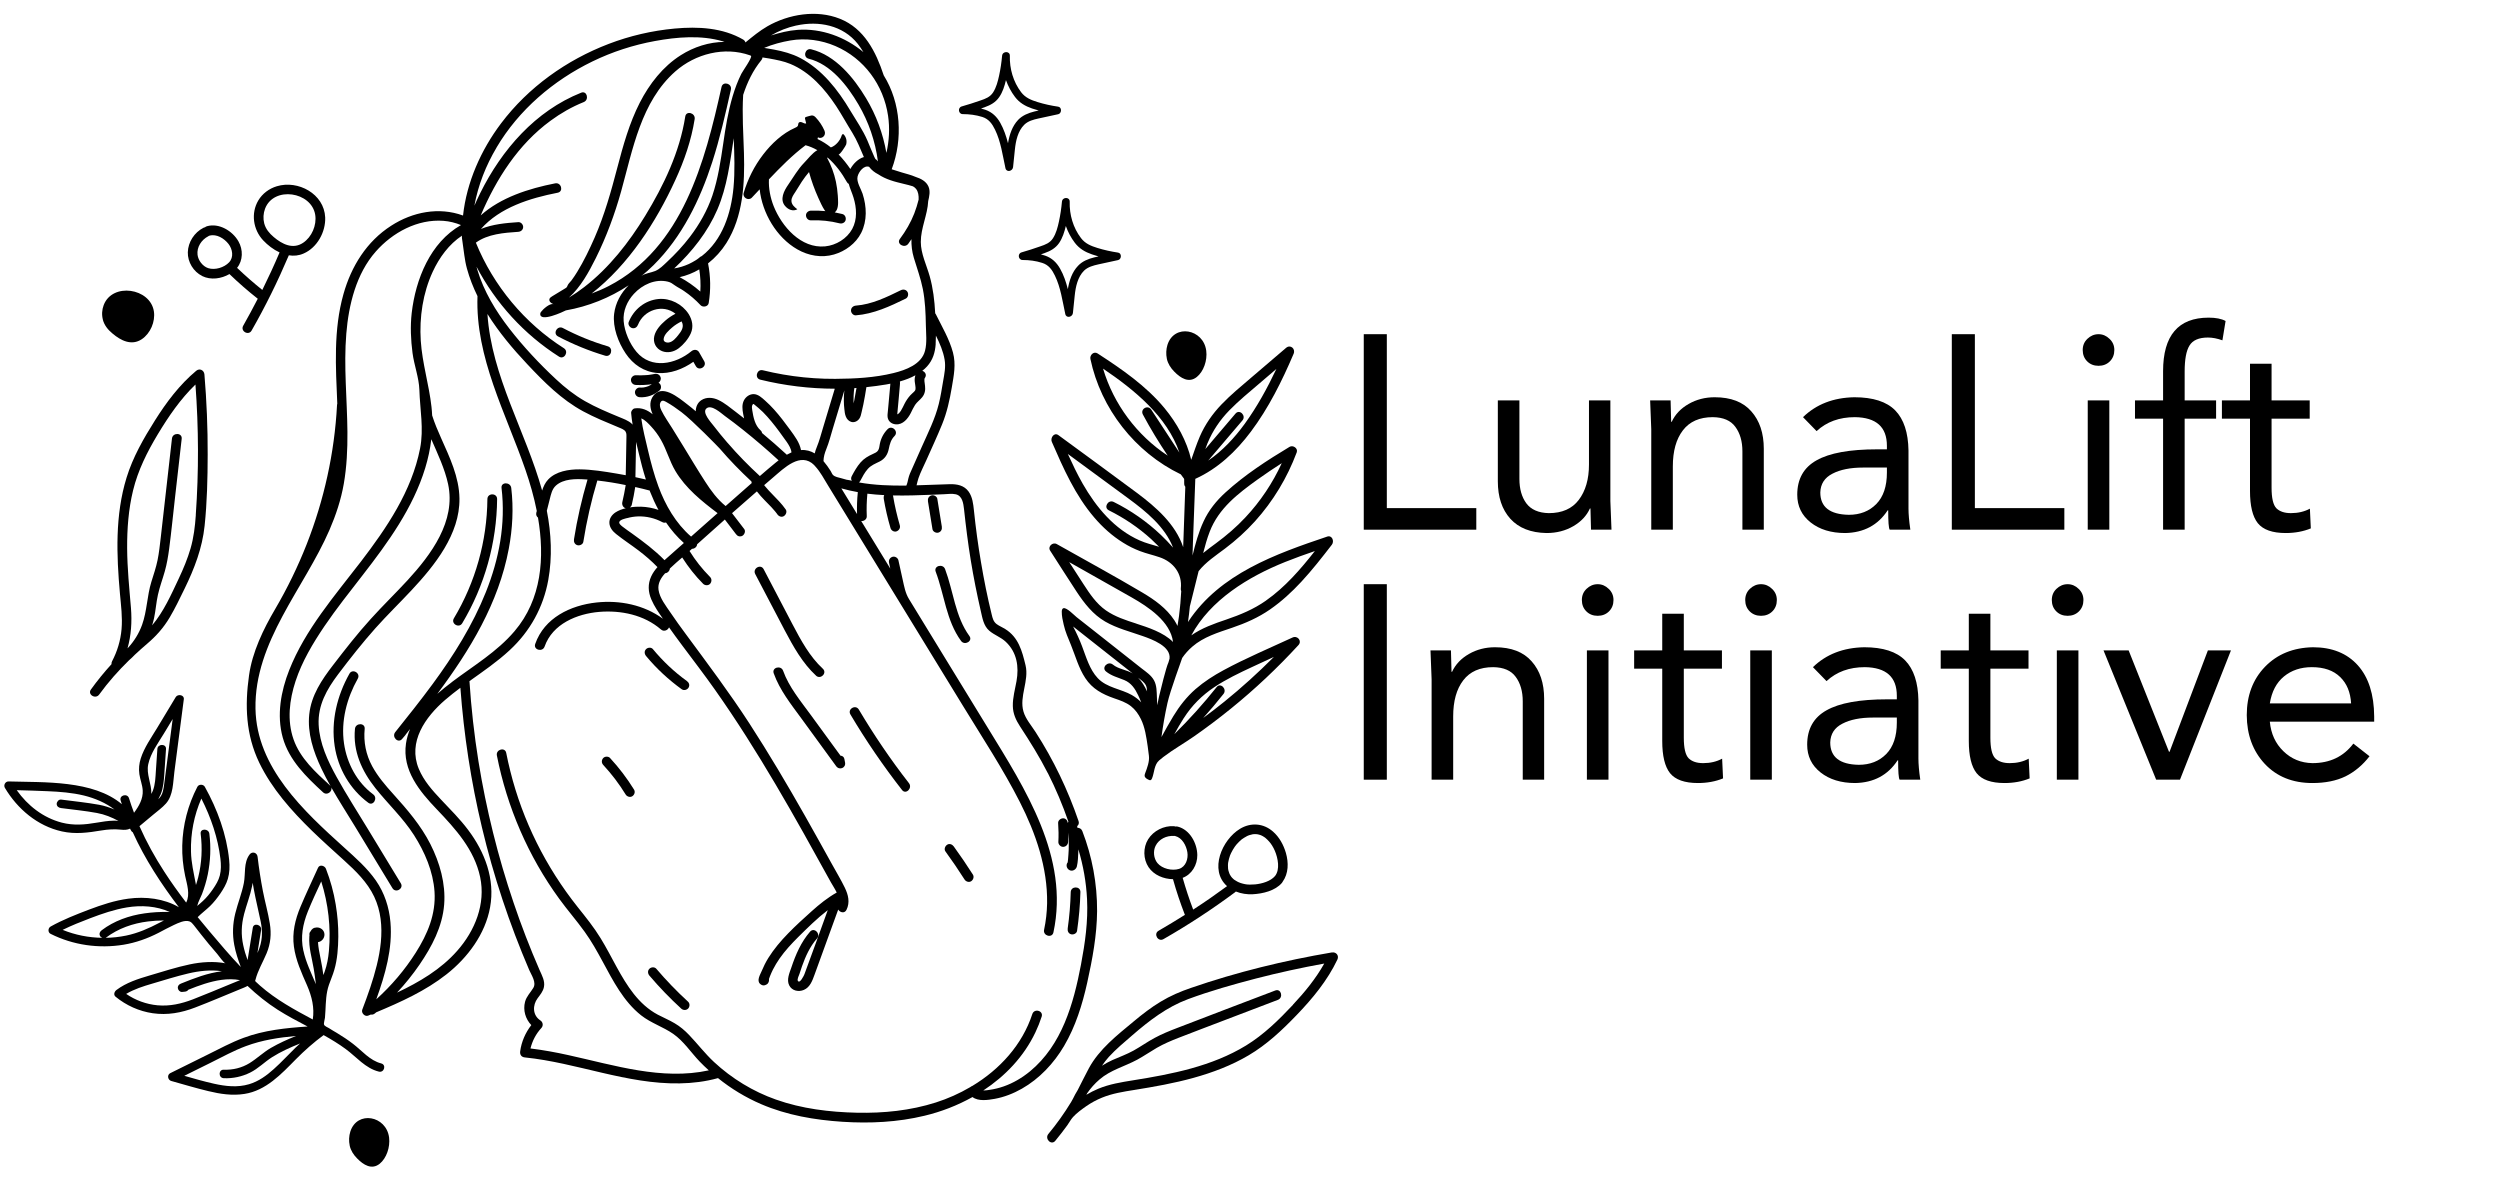<svg xmlns="http://www.w3.org/2000/svg" xmlns:xlink="http://www.w3.org/1999/xlink" width="280" zoomAndPan="magnify" viewBox="0 0 210 99" height="132" preserveAspectRatio="xMidYMid meet" version="1.0"><defs><g/><clipPath id="dbfd09915d"><path d="M 0.277 58 L 33 58 L 33 92 L 0.277 92 Z M 0.277 58 " clip-rule="nonzero"/></clipPath><clipPath id="fc5a4ef2ec"><path d="M 87 80 L 112.508 80 L 112.508 96 L 87 96 Z M 87 80 " clip-rule="nonzero"/></clipPath></defs><path fill="#000000" d="M 53.406 32.336 C 53.855 32.359 54.305 32.336 54.75 32.277 C 54.723 32.297 54.695 32.316 54.668 32.332 C 54.602 32.371 54.531 32.406 54.461 32.438 C 54.332 32.488 54.199 32.523 54.062 32.547 C 53.957 32.559 53.852 32.559 53.742 32.555 C 53.531 32.539 53.328 32.75 53.336 32.961 C 53.348 33.191 53.516 33.355 53.742 33.367 C 54.352 33.406 54.945 33.184 55.406 32.793 C 55.57 32.656 55.559 32.355 55.406 32.215 C 55.375 32.188 55.348 32.168 55.316 32.152 C 55.461 32.059 55.547 31.859 55.492 31.695 C 55.422 31.473 55.215 31.367 54.992 31.41 C 54.922 31.426 54.852 31.438 54.781 31.449 C 54.746 31.457 54.707 31.461 54.668 31.465 C 54.66 31.465 54.641 31.469 54.625 31.477 C 54.633 31.477 54.637 31.473 54.648 31.469 C 54.516 31.5 54.375 31.5 54.238 31.512 C 53.961 31.531 53.684 31.535 53.406 31.52 C 53.191 31.512 52.988 31.715 53 31.93 C 53.012 32.156 53.18 32.324 53.406 32.336 Z M 53.406 32.336 " fill-opacity="1" fill-rule="nonzero"/><path fill="#000000" d="M 55.312 25.117 C 54.168 25.227 53.227 26 52.809 27.055 C 52.73 27.262 52.898 27.504 53.094 27.559 C 53.328 27.621 53.516 27.48 53.594 27.273 C 54.086 26.031 55.668 25.504 56.738 26.352 C 56.434 26.516 56.145 26.703 55.883 26.934 C 55.492 27.27 55.082 27.715 54.961 28.23 C 54.832 28.773 55.098 29.289 55.613 29.496 C 56.086 29.68 56.602 29.559 56.996 29.266 C 57.414 28.953 57.812 28.48 58.027 28 C 58.27 27.449 58.156 26.871 57.844 26.375 C 57.312 25.543 56.297 25.023 55.309 25.117 Z M 56.977 28.145 C 56.777 28.391 56.516 28.719 56.18 28.77 C 55.984 28.797 55.723 28.723 55.746 28.48 C 55.773 28.105 56.195 27.738 56.457 27.512 C 56.695 27.305 56.969 27.133 57.254 26.996 C 57.281 27.055 57.309 27.117 57.328 27.18 C 57.43 27.551 57.199 27.867 56.977 28.141 Z M 56.977 28.145 " fill-opacity="1" fill-rule="nonzero"/><path fill="#000000" d="M 40.941 41.922 C 40.91 45.445 39.934 48.918 38.125 51.941 C 37.855 52.391 38.559 52.805 38.828 52.352 C 40.707 49.207 41.727 45.586 41.758 41.922 C 41.762 41.395 40.945 41.395 40.941 41.922 Z M 40.941 41.922 " fill-opacity="1" fill-rule="nonzero"/><path fill="#000000" d="M 29.352 56.59 C 28.316 58.434 27.793 60.566 28.113 62.672 C 28.398 64.559 29.398 66.293 30.934 67.43 C 31.355 67.742 31.762 67.035 31.348 66.727 C 29.984 65.719 29.141 64.117 28.898 62.457 C 28.621 60.57 29.133 58.641 30.055 57.004 C 30.312 56.543 29.609 56.133 29.352 56.59 Z M 29.352 56.59 " fill-opacity="1" fill-rule="nonzero"/><path fill="#000000" d="M 46.871 28.258 C 48.137 28.926 49.465 29.469 50.836 29.879 C 51.34 30.031 51.555 29.242 51.055 29.09 C 49.746 28.703 48.488 28.191 47.281 27.555 C 46.82 27.309 46.406 28.012 46.871 28.258 Z M 46.871 28.258 " fill-opacity="1" fill-rule="nonzero"/><path fill="#000000" d="M 78.828 44.738 C 79.059 44.664 79.148 44.461 79.113 44.234 C 78.984 43.457 78.859 42.68 78.734 41.898 C 78.699 41.691 78.426 41.551 78.234 41.617 C 78.004 41.691 77.914 41.891 77.949 42.117 C 78.078 42.895 78.203 43.672 78.328 44.453 C 78.363 44.664 78.637 44.801 78.828 44.738 Z M 78.828 44.738 " fill-opacity="1" fill-rule="nonzero"/><path fill="#000000" d="M 79.387 47.805 C 79.203 47.32 78.414 47.527 78.598 48.02 C 79.328 49.949 79.48 52.129 80.727 53.836 C 81.031 54.258 81.742 53.848 81.43 53.426 C 80.23 51.777 80.09 49.668 79.387 47.805 Z M 79.387 47.805 " fill-opacity="1" fill-rule="nonzero"/><path fill="#000000" d="M 68.543 56.754 C 68.93 57.113 69.504 56.535 69.121 56.176 C 68.008 55.148 67.273 53.777 66.574 52.449 C 65.762 50.902 64.953 49.355 64.145 47.809 C 63.898 47.34 63.195 47.754 63.438 48.219 C 64.266 49.801 65.09 51.387 65.926 52.965 C 66.641 54.316 67.41 55.703 68.547 56.754 Z M 68.543 56.754 " fill-opacity="1" fill-rule="nonzero"/><path fill="#000000" d="M 70.934 63.77 C 70.895 63.57 70.754 63.484 70.602 63.477 C 69.77 62.336 68.938 61.195 68.105 60.055 C 67.254 58.887 66.273 57.719 65.781 56.344 C 65.605 55.855 64.816 56.062 64.992 56.559 C 65.5 57.977 66.445 59.156 67.32 60.355 C 68.293 61.691 69.266 63.027 70.238 64.359 C 70.508 64.73 71.074 64.512 70.984 64.043 C 70.965 63.953 70.949 63.859 70.93 63.77 Z M 70.934 63.77 " fill-opacity="1" fill-rule="nonzero"/><path fill="#000000" d="M 72.141 59.602 C 71.871 59.148 71.168 59.559 71.434 60.012 C 72.746 62.223 74.195 64.34 75.773 66.363 C 76.098 66.777 76.672 66.195 76.352 65.785 C 74.816 63.816 73.414 61.746 72.141 59.602 Z M 72.141 59.602 " fill-opacity="1" fill-rule="nonzero"/><path fill="#000000" d="M 80.117 71.102 C 79.992 70.93 79.758 70.828 79.562 70.957 C 79.391 71.066 79.281 71.328 79.414 71.516 C 79.973 72.285 80.508 73.07 81.02 73.875 C 81.133 74.055 81.387 74.145 81.578 74.023 C 81.754 73.906 81.844 73.656 81.723 73.465 C 81.211 72.66 80.676 71.875 80.117 71.102 Z M 80.117 71.102 " fill-opacity="1" fill-rule="nonzero"/><path fill="#000000" d="M 89.973 78.48 C 90.164 78.535 90.441 78.414 90.473 78.195 C 90.629 77.117 90.727 76.031 90.754 74.938 C 90.77 74.414 89.957 74.414 89.941 74.938 C 89.914 75.957 89.832 76.973 89.688 77.98 C 89.656 78.199 89.742 78.418 89.973 78.48 Z M 89.973 78.48 " fill-opacity="1" fill-rule="nonzero"/><path fill="#000000" d="M 55.129 81.375 C 54.984 81.207 54.699 81.227 54.551 81.375 C 54.383 81.539 54.41 81.785 54.551 81.953 C 55.383 82.93 56.273 83.855 57.223 84.723 C 57.383 84.871 57.637 84.883 57.801 84.723 C 57.949 84.57 57.965 84.297 57.801 84.145 C 56.852 83.277 55.961 82.352 55.129 81.375 Z M 55.129 81.375 " fill-opacity="1" fill-rule="nonzero"/><path fill="#000000" d="M 51.25 63.676 C 51.105 63.52 50.82 63.52 50.672 63.676 C 50.516 63.844 50.516 64.086 50.672 64.254 C 51.391 65.035 51.996 65.832 52.555 66.738 C 52.668 66.918 52.926 67.004 53.113 66.883 C 53.293 66.766 53.379 66.52 53.258 66.324 C 52.676 65.383 52 64.492 51.25 63.68 Z M 51.25 63.676 " fill-opacity="1" fill-rule="nonzero"/><path fill="#000000" d="M 57.281 57.906 C 57.461 58.035 57.738 57.938 57.84 57.758 C 57.961 57.555 57.875 57.332 57.695 57.203 C 56.633 56.441 55.68 55.535 54.844 54.527 C 54.707 54.355 54.414 54.379 54.27 54.527 C 54.102 54.695 54.129 54.934 54.27 55.105 C 55.148 56.168 56.164 57.102 57.281 57.91 Z M 57.281 57.906 " fill-opacity="1" fill-rule="nonzero"/><path fill="#000000" d="M 16.988 23.191 C 17.711 23.543 18.586 23.418 19.277 23.02 C 19.281 23.027 19.285 23.031 19.289 23.035 C 20.043 23.762 20.832 24.449 21.652 25.094 C 21.258 25.855 20.855 26.613 20.43 27.359 C 20.168 27.816 20.871 28.227 21.133 27.77 C 22.301 25.727 23.34 23.613 24.262 21.445 C 24.676 21.512 25.098 21.477 25.508 21.293 C 26.645 20.797 27.363 19.484 27.316 18.262 C 27.23 16.281 25.035 15.105 23.254 15.645 C 22.613 15.836 22.043 16.258 21.699 16.836 C 21.059 17.91 21.262 19.289 22.105 20.188 C 22.488 20.594 22.965 20.965 23.484 21.203 C 23.031 22.27 22.547 23.32 22.035 24.355 C 21.301 23.766 20.594 23.148 19.914 22.5 C 20.418 21.875 20.43 20.973 20.027 20.27 C 19.527 19.395 18.398 18.711 17.383 19.004 C 17.312 19.023 17.258 19.059 17.219 19.094 C 17.172 19.102 17.129 19.113 17.086 19.137 C 16.324 19.527 15.801 20.332 15.777 21.188 C 15.754 22.008 16.254 22.832 16.988 23.184 Z M 22.195 18.766 C 22.09 18.359 22.117 17.922 22.266 17.527 C 22.996 15.613 26.176 16.094 26.48 18.055 C 26.613 18.922 26.191 19.91 25.457 20.398 C 24.602 20.969 23.699 20.512 22.992 19.91 C 22.625 19.602 22.32 19.238 22.195 18.766 Z M 8.645 26.863 C 8.535 26.453 8.562 26.016 8.711 25.625 C 9.441 23.711 12.621 24.191 12.926 26.152 C 13.059 27.016 12.637 28.008 11.906 28.496 C 11.047 29.066 10.145 28.609 9.441 28.008 C 9.07 27.699 8.77 27.336 8.641 26.863 Z M 17.492 19.848 C 17.52 19.836 17.539 19.82 17.562 19.805 C 17.57 19.801 17.586 19.801 17.594 19.797 C 18.191 19.625 18.836 20.031 19.195 20.492 C 19.531 20.926 19.656 21.605 19.242 22.039 C 18.832 22.473 18.062 22.711 17.484 22.523 C 17.02 22.367 16.652 21.875 16.594 21.406 C 16.516 20.758 16.922 20.141 17.492 19.848 Z M 17.492 19.848 " fill-opacity="1" fill-rule="nonzero"/><path fill="#000000" d="M 13.016 35.316 C 12.062 36.828 11.16 38.402 10.633 40.117 C 9.66 43.266 9.785 46.617 10.074 49.852 C 10.164 50.848 10.297 51.852 10.211 52.852 C 10.129 53.797 9.852 54.719 9.41 55.555 C 9.371 55.629 9.359 55.711 9.367 55.789 C 8.75 56.465 8.172 57.176 7.637 57.918 C 7.328 58.344 8.027 58.766 8.332 58.34 C 9.086 57.301 9.926 56.355 10.832 55.469 C 11.004 55.32 11.168 55.168 11.32 55.004 C 11.656 54.688 12 54.383 12.352 54.082 C 13.109 53.441 13.738 52.734 14.246 51.879 C 14.715 51.09 15.109 50.258 15.512 49.434 C 16.332 47.754 16.992 46.039 17.188 44.164 C 17.395 42.188 17.441 40.18 17.445 38.191 C 17.453 35.945 17.359 33.695 17.172 31.453 C 17.141 31.094 16.77 30.906 16.48 31.148 C 15.082 32.316 13.98 33.785 13.016 35.316 Z M 16.449 43.258 C 16.383 44.211 16.273 45.148 16.008 46.066 C 15.754 46.938 15.406 47.773 15.02 48.59 C 14.379 49.949 13.75 51.379 12.777 52.531 C 12.84 52.332 12.898 52.133 12.941 51.926 C 13.078 51.277 13.121 50.609 13.266 49.961 C 13.414 49.289 13.66 48.648 13.844 47.988 C 14.02 47.367 14.125 46.727 14.211 46.086 C 14.398 44.656 14.539 43.215 14.703 41.781 C 14.891 40.141 15.074 38.5 15.262 36.859 C 15.32 36.336 14.504 36.316 14.445 36.836 C 14.129 39.605 13.816 42.379 13.504 45.148 C 13.43 45.781 13.363 46.418 13.238 47.039 C 13.109 47.668 12.902 48.273 12.711 48.887 C 12.348 50.066 12.352 51.328 11.934 52.488 C 11.676 53.203 11.27 53.859 10.754 54.418 C 10.738 54.43 10.727 54.445 10.711 54.461 C 11.02 53.367 11.094 52.234 11 51.062 C 10.859 49.398 10.691 47.738 10.68 46.066 C 10.672 44.434 10.789 42.793 11.176 41.203 C 11.59 39.5 12.359 37.969 13.258 36.473 C 14.164 34.973 15.156 33.516 16.418 32.301 C 16.688 35.945 16.703 39.609 16.445 43.254 Z M 16.449 43.258 " fill-opacity="1" fill-rule="nonzero"/><g clip-path="url(#dbfd09915d)"><path fill="#000000" d="M 32.027 89.328 C 31.074 89.094 30.406 88.258 29.66 87.688 C 29.227 87.352 28.766 87.051 28.297 86.766 C 28.078 86.633 27.852 86.512 27.637 86.367 C 27.523 86.293 27.27 86.203 27.223 86.074 C 27.176 85.953 27.285 85.629 27.297 85.492 C 27.316 85.297 27.324 85.102 27.336 84.906 C 27.375 84.16 27.383 83.449 27.629 82.73 C 27.77 82.312 27.957 81.906 28.078 81.48 C 28.344 80.582 28.406 79.609 28.418 78.676 C 28.426 77.77 28.348 76.867 28.199 75.973 C 28.031 74.949 27.754 73.945 27.379 72.977 C 27.285 72.723 26.855 72.582 26.715 72.891 C 26.219 73.984 25.703 75.07 25.238 76.176 C 24.789 77.25 24.531 78.348 24.688 79.512 C 24.844 80.668 25.328 81.715 25.793 82.773 C 26.199 83.711 26.426 84.652 26.273 85.637 C 24.715 84.805 23.18 83.969 21.844 82.793 C 21.715 82.676 21.586 82.555 21.457 82.438 C 21.449 82.418 21.441 82.398 21.434 82.375 C 21.441 82.352 21.453 82.324 21.461 82.297 C 21.66 81.516 22.082 80.824 22.391 80.086 C 22.734 79.262 22.809 78.445 22.664 77.57 C 22.516 76.656 22.258 75.758 22.082 74.848 C 21.898 73.891 21.75 72.934 21.637 71.965 C 21.594 71.609 21.176 71.484 20.957 71.789 C 20.453 72.473 20.637 73.387 20.484 74.172 C 20.316 75.043 19.973 75.871 19.762 76.73 C 19.547 77.605 19.512 78.477 19.676 79.367 C 19.793 80.004 20 80.625 20.23 81.23 C 19.301 80.254 18.426 79.219 17.559 78.191 C 17.238 77.809 16.918 77.426 16.605 77.039 C 16.934 76.711 17.309 76.434 17.641 76.113 C 17.969 75.793 18.254 75.426 18.516 75.047 C 18.77 74.668 19.008 74.27 19.137 73.832 C 19.289 73.32 19.305 72.773 19.25 72.246 C 19.039 70.102 18.258 67.977 17.207 66.094 C 17.082 65.867 16.703 65.855 16.578 66.094 C 15.785 67.621 15.348 69.309 15.309 71.023 C 15.289 71.879 15.375 72.734 15.551 73.57 C 15.699 74.262 15.996 75.145 15.637 75.816 C 15 74.98 14.383 74.125 13.812 73.242 C 13.016 72.016 12.305 70.734 11.715 69.398 C 12.094 69.082 12.473 68.766 12.852 68.449 C 13.219 68.141 13.625 67.852 13.941 67.496 C 14.566 66.789 14.531 65.711 14.648 64.832 C 14.91 62.797 15.176 60.766 15.441 58.734 C 15.488 58.363 14.93 58.273 14.762 58.555 C 14.238 59.418 13.719 60.285 13.199 61.148 C 12.703 61.969 12.117 62.789 11.824 63.707 C 11.688 64.137 11.641 64.582 11.707 65.031 C 11.773 65.488 11.961 65.93 11.988 66.395 C 12.031 67.09 11.672 67.719 11.258 68.273 C 11.105 67.871 10.965 67.465 10.836 67.051 C 10.699 66.609 10 66.797 10.133 67.238 C 10.168 67.344 10.203 67.449 10.238 67.555 C 7.824 65.52 3.723 65.73 0.727 65.641 C 0.445 65.633 0.277 65.949 0.41 66.18 C 1.461 67.945 3.137 69.383 5.203 69.84 C 6.336 70.09 7.395 69.945 8.52 69.758 C 9.07 69.668 9.594 69.633 10.148 69.691 C 10.418 69.723 10.695 69.719 10.926 69.605 C 10.938 69.637 10.953 69.664 10.969 69.695 C 11.008 69.785 11.07 69.867 11.152 69.91 C 12.168 72.152 13.527 74.238 15.027 76.207 C 13.781 75.477 12.223 75.293 10.781 75.488 C 9.637 75.641 8.543 76.004 7.469 76.41 C 6.375 76.828 5.273 77.258 4.254 77.828 C 4.023 77.957 4.004 78.324 4.254 78.445 C 6.141 79.391 8.297 79.699 10.387 79.355 C 11.414 79.184 12.387 78.836 13.309 78.363 C 13.742 78.141 14.168 77.898 14.613 77.695 C 14.961 77.535 15.512 77.262 15.906 77.395 C 16.062 77.445 16.176 77.582 16.277 77.711 C 16.691 78.23 17.094 78.773 17.531 79.289 C 17.77 79.57 18.008 79.848 18.246 80.129 C 18.352 80.246 18.809 80.918 18.949 80.918 C 17.965 80.73 16.898 80.805 15.938 81.008 C 14.805 81.246 13.695 81.609 12.586 81.934 C 11.605 82.223 10.605 82.539 9.781 83.16 C 9.613 83.289 9.508 83.555 9.707 83.723 C 10.602 84.457 11.68 84.945 12.836 85.113 C 14.062 85.289 15.23 85.078 16.379 84.637 C 17.664 84.145 18.934 83.598 20.207 83.078 C 20.371 83.008 20.598 82.93 20.793 82.816 C 20.797 82.82 20.801 82.828 20.809 82.832 C 21.586 83.566 22.422 84.242 23.328 84.82 C 24.137 85.336 24.988 85.781 25.84 86.227 C 24.016 86.348 22.172 86.539 20.457 87.18 C 19.414 87.566 18.426 88.105 17.426 88.598 C 16.383 89.113 15.34 89.633 14.297 90.148 C 14.012 90.293 14.098 90.723 14.383 90.801 C 15.418 91.09 16.449 91.402 17.492 91.652 C 18.484 91.895 19.508 92.051 20.523 91.891 C 22.348 91.613 23.633 90.215 24.852 88.98 C 25.578 88.246 26.352 87.562 27.184 86.949 C 27.828 87.309 28.457 87.688 29.047 88.125 C 29.945 88.785 30.695 89.738 31.824 90.016 C 32.277 90.129 32.473 89.438 32.02 89.328 Z M 12.453 64.195 C 12.652 63.258 13.281 62.422 13.773 61.609 C 14.016 61.203 14.258 60.801 14.504 60.398 C 14.324 61.758 14.148 63.117 13.973 64.477 C 13.91 64.945 13.848 65.418 13.789 65.887 C 13.73 66.316 13.676 66.734 13.363 67.066 C 13.34 67.086 13.316 67.109 13.297 67.129 C 13.371 66.996 13.438 66.859 13.5 66.715 C 13.727 66.16 13.762 65.57 13.805 64.98 C 13.852 64.293 13.898 63.605 13.945 62.918 C 13.977 62.461 13.246 62.461 13.219 62.918 C 13.176 63.531 13.133 64.141 13.094 64.75 C 13.055 65.32 13.047 65.898 12.832 66.438 C 12.797 66.523 12.754 66.609 12.711 66.691 C 12.746 65.844 12.27 65.039 12.453 64.195 Z M 9.531 68.938 C 9.055 68.945 8.582 69.027 8.113 69.105 C 7.125 69.277 6.18 69.355 5.195 69.102 C 3.617 68.691 2.324 67.668 1.406 66.375 C 2.273 66.398 3.133 66.422 3.996 66.461 C 5.023 66.504 6.051 66.582 7.051 66.824 C 7.957 67.047 8.871 67.43 9.617 68 C 9.211 67.828 8.789 67.688 8.332 67.602 C 7.273 67.41 6.195 67.305 5.129 67.164 C 4.934 67.141 4.766 67.348 4.762 67.523 C 4.762 67.738 4.934 67.855 5.129 67.879 C 6.129 68.012 7.145 68.105 8.137 68.289 C 8.801 68.41 9.383 68.652 9.949 68.957 C 9.812 68.941 9.672 68.934 9.531 68.934 Z M 16.914 67.078 C 17.719 68.66 18.312 70.395 18.516 72.141 C 18.57 72.605 18.582 73.086 18.465 73.543 C 18.359 73.957 18.129 74.332 17.887 74.684 C 17.641 75.043 17.371 75.379 17.051 75.676 C 16.895 75.824 16.73 75.961 16.566 76.098 C 16.645 75.75 16.855 75.391 16.965 75.109 C 17.172 74.57 17.336 74.016 17.453 73.453 C 17.68 72.324 17.73 71.172 17.586 70.031 C 17.527 69.578 16.801 69.574 16.855 70.031 C 17.008 71.25 16.949 72.488 16.652 73.684 C 16.598 73.906 16.531 74.121 16.461 74.34 C 16.453 74.297 16.449 74.25 16.438 74.207 C 16.27 73.309 16.062 72.453 16.043 71.539 C 16.004 70.008 16.301 68.484 16.914 67.078 Z M 7.562 77.137 C 8.566 76.754 9.59 76.402 10.656 76.223 C 11.855 76.023 13.164 76.102 14.262 76.609 C 14.215 76.609 14.168 76.605 14.121 76.605 C 13.461 76.59 12.797 76.629 12.141 76.723 C 10.844 76.906 9.582 77.352 8.543 78.141 C 8.383 78.258 8.305 78.445 8.41 78.629 C 8.445 78.695 8.516 78.746 8.594 78.777 C 7.453 78.762 6.316 78.539 5.262 78.109 C 6.008 77.742 6.785 77.434 7.562 77.137 Z M 10.594 78.59 C 10.027 78.707 9.449 78.77 8.871 78.777 C 8.883 78.773 8.898 78.77 8.91 78.758 C 9.93 77.988 11.16 77.559 12.434 77.402 C 12.875 77.348 13.32 77.32 13.77 77.32 C 13.645 77.383 13.52 77.445 13.395 77.512 C 12.496 77.984 11.594 78.383 10.594 78.59 Z M 20.492 76.82 C 20.703 76.012 21.016 75.23 21.18 74.414 C 21.199 74.324 21.215 74.238 21.227 74.152 C 21.258 74.332 21.285 74.516 21.32 74.699 C 21.488 75.609 21.715 76.512 21.902 77.422 C 22.082 78.309 22.035 79.109 21.672 79.945 C 21.656 79.98 21.641 80.016 21.625 80.047 C 21.727 79.406 21.828 78.766 21.934 78.121 C 22.008 77.672 21.305 77.48 21.234 77.934 C 21.086 78.836 20.941 79.742 20.797 80.648 C 20.648 80.238 20.52 79.82 20.43 79.391 C 20.242 78.523 20.273 77.676 20.496 76.82 Z M 16.195 83.949 C 15.234 84.316 14.266 84.539 13.23 84.445 C 12.289 84.359 11.371 84.02 10.598 83.488 C 11.273 83.086 12.031 82.848 12.789 82.625 C 13.789 82.332 14.789 82.012 15.805 81.773 C 16.703 81.559 17.711 81.441 18.641 81.586 C 17.449 81.727 16.301 82.176 15.199 82.621 C 15.027 82.688 14.914 82.82 14.941 83.012 C 14.961 83.172 15.117 83.34 15.297 83.324 C 15.383 83.312 15.465 83.305 15.551 83.297 C 15.676 83.281 15.766 83.219 15.824 83.137 C 16.723 82.777 17.645 82.441 18.609 82.309 C 19.121 82.238 19.656 82.234 20.164 82.332 C 19.918 82.434 19.672 82.531 19.426 82.633 C 18.352 83.074 17.277 83.531 16.195 83.949 Z M 25.48 79.848 C 25.234 78.707 25.43 77.641 25.859 76.566 C 26.203 75.715 26.594 74.879 26.984 74.039 C 27.578 75.922 27.805 77.906 27.629 79.879 C 27.578 80.465 27.473 81.043 27.277 81.602 C 27.242 81.703 27.203 81.805 27.164 81.906 C 27.133 81.684 27.098 81.461 27.062 81.238 C 26.98 80.754 26.875 80.277 26.789 79.793 C 26.754 79.578 26.723 79.359 26.711 79.141 C 27.031 79.098 27.27 78.797 27.254 78.48 C 27.242 78.141 26.941 77.895 26.605 77.906 C 26.332 77.914 26.176 78.047 26.086 78.238 C 26.027 78.293 25.988 78.371 25.988 78.477 C 25.988 78.512 25.992 78.539 25.996 78.57 C 25.992 78.605 25.988 78.637 25.984 78.672 C 25.918 79.578 26.203 80.484 26.352 81.371 C 26.426 81.805 26.484 82.238 26.535 82.672 C 26.148 81.738 25.695 80.84 25.484 79.848 Z M 24.828 88 C 24.211 88.598 23.637 89.234 22.996 89.805 C 22.395 90.348 21.715 90.84 20.922 91.074 C 19.957 91.363 18.941 91.25 17.973 91.031 C 17.133 90.844 16.305 90.605 15.48 90.367 C 16.219 90.004 16.957 89.637 17.695 89.27 C 18.672 88.785 19.637 88.25 20.66 87.871 C 22.012 87.367 23.438 87.148 24.871 87.02 C 24.145 87.312 23.43 87.633 22.758 88.023 C 22.117 88.395 21.59 88.914 20.965 89.301 C 20.312 89.703 19.566 89.883 18.801 89.855 C 18.332 89.836 18.332 90.551 18.801 90.57 C 19.566 90.602 20.328 90.438 21.012 90.098 C 21.691 89.762 22.219 89.207 22.852 88.805 C 23.586 88.34 24.391 87.98 25.207 87.652 C 25.082 87.766 24.953 87.883 24.828 88 Z M 24.828 88 " fill-opacity="1" fill-rule="nonzero"/></g><path fill="#000000" d="M 84.434 52.832 C 84.199 52.688 83.934 52.586 83.715 52.422 C 83.445 52.219 83.375 51.922 83.301 51.613 C 82.945 50.168 82.652 48.707 82.406 47.242 C 82.156 45.793 81.961 44.332 81.809 42.867 C 81.75 42.324 81.691 41.754 81.367 41.297 C 80.988 40.766 80.391 40.656 79.773 40.672 C 78.852 40.695 77.918 40.742 76.992 40.766 C 77.043 40.566 77.082 40.367 77.152 40.164 C 77.332 39.645 77.598 39.145 77.82 38.641 C 78.262 37.645 78.723 36.66 79.133 35.652 C 79.547 34.641 79.77 33.609 79.953 32.535 C 80.121 31.535 80.316 30.609 80.047 29.605 C 79.746 28.48 79.125 27.438 78.613 26.402 C 78.598 26.367 78.578 26.34 78.555 26.312 C 78.555 26.305 78.555 26.297 78.555 26.289 C 78.5 25.254 78.379 24.215 78.098 23.215 C 77.836 22.281 77.348 21.305 77.348 20.324 C 77.344 19.156 77.914 18.051 77.969 16.891 C 78.062 16.492 78.16 16.062 77.992 15.672 C 77.805 15.238 77.367 15.004 76.898 14.855 C 76.535 14.695 76.133 14.602 75.758 14.488 C 75.473 14.398 75.188 14.312 74.902 14.219 C 75.859 11.676 75.68 8.656 74.234 6.332 C 73.578 4.348 72.598 2.387 70.547 1.574 C 68.602 0.797 66.25 1.184 64.465 2.207 C 63.801 2.59 63.211 3.078 62.617 3.566 C 62.594 3.477 62.535 3.391 62.434 3.328 C 60.695 2.32 58.633 2.219 56.676 2.398 C 54.777 2.574 52.906 3.008 51.129 3.688 C 47.586 5.043 44.383 7.324 42.09 10.363 C 40.406 12.594 39.199 15.301 38.895 18.105 C 36.871 17.363 34.656 17.801 32.859 18.961 C 30.801 20.281 29.508 22.367 28.852 24.699 C 28 27.719 28.203 30.82 28.332 33.918 C 28.32 33.953 28.309 33.996 28.309 34.043 C 28.098 38.039 27.223 41.992 25.762 45.715 C 25.023 47.594 24.137 49.414 23.117 51.156 C 22.117 52.859 21.195 54.762 20.918 56.738 C 20.559 59.27 20.645 61.711 21.777 64.066 C 22.832 66.254 24.484 68.105 26.207 69.785 C 27.082 70.633 27.988 71.445 28.891 72.262 C 29.875 73.156 30.855 74.098 31.434 75.324 C 32.566 77.727 31.898 80.551 31.102 82.949 C 30.895 83.574 30.664 84.195 30.43 84.812 C 30.324 85.086 30.652 85.43 30.93 85.312 C 31.004 85.285 31.074 85.254 31.145 85.223 C 31.258 85.242 31.375 85.223 31.484 85.133 C 31.523 85.098 31.562 85.066 31.602 85.035 C 33.676 84.164 35.738 83.238 37.516 81.836 C 39.285 80.441 40.762 78.465 41.168 76.211 C 41.598 73.852 40.727 71.57 39.316 69.703 C 38.633 68.793 37.832 68 37.055 67.176 C 36.324 66.402 35.59 65.578 35.18 64.586 C 34.238 62.324 35.73 60.227 37.391 58.793 C 37.805 58.438 38.234 58.102 38.672 57.773 C 38.965 61.719 39.562 65.641 40.48 69.488 C 41.457 73.594 42.793 77.609 44.457 81.488 C 44.648 81.93 45.082 82.523 44.793 82.992 C 44.555 83.383 44.227 83.691 44.105 84.148 C 43.918 84.855 44.141 85.598 44.629 86.109 C 44.133 86.75 43.805 87.5 43.695 88.309 C 43.656 88.59 43.797 88.797 44.09 88.824 C 48.473 89.273 52.645 91.082 57.09 91.004 C 58.176 90.988 59.266 90.852 60.312 90.562 C 61.414 91.449 62.633 92.188 63.93 92.746 C 66.098 93.68 68.434 94.078 70.773 94.23 C 73.074 94.379 75.41 94.266 77.656 93.723 C 79.051 93.391 80.422 92.859 81.691 92.152 C 82.176 92.531 82.988 92.402 83.547 92.305 C 84.348 92.16 85.125 91.855 85.832 91.453 C 87.309 90.613 88.523 89.324 89.383 87.859 C 90.348 86.223 90.918 84.383 91.328 82.535 C 91.762 80.57 92.141 78.551 92.156 76.531 C 92.168 74.234 91.742 71.945 90.914 69.809 C 90.84 69.613 90.668 69.535 90.504 69.535 C 90.496 69.484 90.492 69.438 90.484 69.391 C 90.598 69.305 90.66 69.16 90.602 68.98 C 89.703 66.352 88.496 63.828 86.988 61.492 C 86.641 60.949 86.156 60.402 85.973 59.777 C 85.598 58.508 86.461 57.188 86.145 55.879 C 85.852 54.668 85.551 53.531 84.438 52.84 Z M 78.594 28.895 C 78.609 28.664 78.617 28.43 78.617 28.191 C 78.941 28.844 79.23 29.512 79.348 30.211 C 79.453 30.828 79.328 31.406 79.223 32.012 C 79.113 32.652 79.016 33.297 78.859 33.926 C 78.547 35.191 77.945 36.375 77.418 37.562 C 77.148 38.172 76.879 38.781 76.609 39.387 C 76.488 39.652 76.367 39.91 76.301 40.195 C 76.254 40.406 76.219 40.598 76.133 40.789 C 74.801 40.805 73.473 40.758 72.16 40.527 C 72.195 40.496 72.227 40.457 72.254 40.41 C 72.441 40.055 72.629 39.688 72.898 39.387 C 73.184 39.07 73.531 38.949 73.898 38.762 C 74.324 38.543 74.562 38.18 74.656 37.715 C 74.742 37.297 74.832 36.938 75.141 36.625 C 75.512 36.25 74.934 35.676 74.562 36.047 C 74.223 36.391 74 36.816 73.906 37.289 C 73.871 37.469 73.859 37.688 73.754 37.844 C 73.66 37.988 73.484 38.059 73.332 38.129 C 72.93 38.309 72.574 38.512 72.281 38.852 C 71.98 39.199 71.758 39.598 71.547 39.996 C 71.465 40.148 71.488 40.293 71.562 40.406 C 71.523 40.348 71.188 40.316 71.113 40.297 C 70.965 40.258 70.816 40.219 70.668 40.172 C 70.438 40.105 70.137 40.07 69.961 39.887 C 69.887 39.805 69.836 39.66 69.777 39.566 C 69.594 39.277 69.395 38.996 69.172 38.734 C 69.184 38.363 69.27 38.07 69.414 37.711 C 69.637 37.164 69.781 36.578 69.953 36.012 C 70.277 34.938 70.602 33.867 70.926 32.793 C 70.895 33.09 70.875 33.387 70.883 33.688 C 70.887 33.914 70.898 34.137 70.926 34.363 C 70.949 34.582 70.969 34.801 71.055 35 C 71.137 35.203 71.285 35.371 71.5 35.438 C 71.762 35.516 72.027 35.387 72.18 35.172 C 72.293 35.012 72.332 34.809 72.375 34.621 C 72.426 34.406 72.473 34.191 72.52 33.977 C 72.617 33.492 72.703 33.008 72.777 32.52 C 73.332 32.461 73.887 32.391 74.434 32.297 C 74.551 32.277 74.672 32.25 74.789 32.23 C 74.785 32.273 74.781 32.316 74.781 32.359 C 74.762 32.551 74.746 32.742 74.727 32.938 C 74.695 33.297 74.66 33.66 74.629 34.02 C 74.613 34.188 74.598 34.355 74.582 34.523 C 74.566 34.707 74.531 34.898 74.566 35.082 C 74.633 35.422 74.918 35.621 75.25 35.645 C 75.844 35.691 76.266 35.164 76.508 34.691 C 76.621 34.461 76.727 34.227 76.867 34.012 C 77.031 33.766 77.273 33.602 77.457 33.375 C 77.688 33.098 77.746 32.77 77.703 32.418 C 77.684 32.27 77.66 32.145 77.652 32.016 C 77.648 31.961 77.648 31.863 77.652 31.832 C 77.656 31.809 77.664 31.785 77.703 31.727 C 77.867 31.469 77.699 31.223 77.473 31.148 C 77.613 31.039 77.75 30.918 77.871 30.781 C 78.359 30.246 78.551 29.605 78.598 28.895 Z M 71.992 43.18 C 71.551 42.461 71.113 41.742 70.672 41.023 C 71.129 41.152 71.594 41.258 72.062 41.34 C 72.062 41.348 72.059 41.352 72.055 41.359 C 71.992 41.965 71.973 42.57 71.992 43.18 Z M 71.762 32.605 C 71.824 32.602 71.887 32.594 71.945 32.59 C 71.891 32.938 71.828 33.285 71.758 33.629 C 71.742 33.715 71.723 33.801 71.703 33.883 C 71.703 33.879 71.703 33.875 71.703 33.871 C 71.688 33.449 71.703 33.012 71.762 32.605 Z M 74.941 32.25 C 74.953 32.258 74.969 32.266 74.984 32.27 C 74.973 32.266 74.961 32.262 74.949 32.262 C 74.949 32.258 74.945 32.254 74.941 32.25 Z M 75.602 32.039 C 76.051 31.91 76.492 31.746 76.895 31.523 C 76.836 31.695 76.82 31.883 76.84 32.066 C 76.859 32.281 76.926 32.512 76.902 32.703 C 76.891 32.781 76.855 32.832 76.777 32.91 C 76.676 33.008 76.566 33.098 76.469 33.203 C 76.277 33.414 76.113 33.656 75.984 33.91 C 75.883 34.113 75.789 34.32 75.668 34.516 C 75.59 34.641 75.492 34.754 75.371 34.809 C 75.383 34.68 75.402 34.477 75.402 34.449 C 75.43 34.125 75.461 33.801 75.492 33.477 C 75.523 33.102 75.559 32.73 75.59 32.355 C 75.602 32.25 75.605 32.141 75.594 32.035 Z M 66.887 2.145 C 68.77 1.727 70.809 2.121 72.051 3.684 C 72.227 3.906 72.383 4.141 72.527 4.379 C 70.992 3.102 69.004 2.363 67.004 2.508 C 66.227 2.562 65.496 2.754 64.762 2.977 C 65.418 2.59 66.137 2.309 66.887 2.141 Z M 66.398 3.398 C 67.672 3.18 68.992 3.363 70.176 3.871 C 72.586 4.91 74.219 7.141 74.598 9.727 C 74.75 10.77 74.691 11.824 74.457 12.844 C 74.176 11.23 73.602 9.668 72.754 8.258 C 71.719 6.531 70.184 4.645 68.141 4.141 C 67.629 4.016 67.414 4.801 67.922 4.93 C 69.793 5.391 71.176 7.188 72.105 8.77 C 72.969 10.238 73.527 11.875 73.746 13.559 C 73.727 13.535 73.703 13.512 73.684 13.484 C 73.641 13.43 73.59 13.387 73.535 13.359 C 73.508 13.309 73.48 13.254 73.449 13.195 C 73.242 12.738 73.059 12.273 72.863 11.809 C 72.488 10.934 71.922 10.121 71.434 9.305 C 70.387 7.543 69.062 5.844 67.219 4.871 C 66.52 4.508 65.781 4.309 65.008 4.164 C 64.738 4.113 64.465 4.066 64.191 4.023 C 64.898 3.723 65.652 3.527 66.398 3.398 Z M 62.996 4.648 C 63.027 4.66 63.059 4.668 63.082 4.691 C 63.215 4.816 62.375 5.988 62.273 6.199 C 61.973 6.797 61.738 7.43 61.547 8.07 C 61.16 9.367 60.945 10.707 60.754 12.043 C 60.535 13.52 60.316 15.008 59.84 16.426 C 59.414 17.68 58.754 18.844 57.953 19.895 C 57.375 20.656 56.719 21.355 56.02 22.008 C 55.715 22.293 55.43 22.594 55.043 22.762 C 54.691 22.91 54.16 22.957 53.867 23.195 C 54.227 22.902 54.574 22.598 54.902 22.27 C 57.289 19.898 58.797 16.801 59.824 13.629 C 60.469 11.629 60.938 9.574 61.395 7.523 C 61.508 7.012 60.723 6.793 60.609 7.305 C 59.211 13.602 57.336 20.812 51.133 24.027 C 50.672 24.266 50.188 24.473 49.699 24.656 C 52.809 22.223 55.109 18.652 56.723 15.133 C 57.477 13.496 58.07 11.789 58.352 10.004 C 58.43 9.488 57.645 9.266 57.562 9.785 C 57.094 12.773 55.762 15.562 54.199 18.125 C 52.832 20.367 51.172 22.492 49.082 24.109 C 48.668 24.43 48.234 24.727 47.789 25 C 48.781 24.105 49.453 22.871 50.047 21.684 C 50.938 19.887 51.637 18.004 52.176 16.07 C 53.152 12.555 53.848 8.539 56.727 6 C 58.41 4.516 60.852 3.887 63 4.648 Z M 58.668 21.703 C 58.59 21.762 58.508 21.824 58.418 21.875 C 58.234 21.988 58.047 22.09 57.855 22.18 C 57.465 22.355 57.055 22.484 56.633 22.547 C 58.141 21.133 59.449 19.488 60.266 17.582 C 61.082 15.676 61.32 13.641 61.633 11.613 C 61.688 13 61.742 14.387 61.613 15.77 C 61.414 17.906 60.691 20.16 58.941 21.516 C 58.855 21.535 58.742 21.645 58.668 21.703 Z M 58.824 24.488 C 58.293 24.016 57.711 23.613 57.09 23.281 C 57.668 23.152 58.223 22.93 58.738 22.629 C 58.836 23.242 58.867 23.867 58.828 24.488 Z M 41.707 12.395 C 43.578 9.23 46.473 6.762 49.758 5.164 C 51.422 4.355 53.199 3.777 55.02 3.445 C 56.859 3.109 58.875 2.934 60.691 3.465 C 60.746 3.48 60.801 3.5 60.855 3.52 C 59.566 3.527 58.289 3.938 57.191 4.633 C 55.68 5.59 54.551 7.047 53.742 8.625 C 52.859 10.355 52.34 12.234 51.848 14.109 C 51.328 16.094 50.777 18.062 49.953 19.949 C 49.52 20.938 49.047 21.922 48.484 22.84 C 48.332 23.086 48.176 23.324 48.004 23.555 C 47.91 23.676 47.781 23.793 47.703 23.926 C 47.645 24.023 47.648 24.121 47.535 24.188 C 47.148 24.426 46.762 24.66 46.371 24.895 C 46.281 24.953 46.184 25.016 46.152 25.117 C 46.125 25.219 46.168 25.328 46.242 25.398 C 46.316 25.473 46.418 25.516 46.512 25.559 C 46.207 25.426 45.602 25.98 45.449 26.195 C 45.418 26.234 45.391 26.281 45.383 26.332 C 45.293 27.137 47.355 26.172 47.531 26.074 C 49.418 25.742 51.219 25.02 52.809 23.965 C 52.156 24.609 51.695 25.449 51.586 26.367 C 51.453 27.496 51.934 28.762 52.555 29.688 C 53.18 30.621 54.098 31.242 55.227 31.332 C 56.305 31.414 57.363 31.008 58.242 30.391 C 58.312 30.512 58.379 30.633 58.449 30.754 C 58.707 31.211 59.414 30.797 59.152 30.34 C 59.008 30.09 58.867 29.836 58.723 29.586 C 58.582 29.34 58.277 29.34 58.082 29.5 C 56.746 30.605 54.707 31.027 53.469 29.559 C 52.895 28.879 52.457 27.859 52.387 26.973 C 52.32 26.121 52.676 25.301 53.246 24.684 C 53.957 23.91 55.039 23.402 56.105 23.66 C 56.359 23.723 56.488 23.832 56.695 23.977 C 56.938 24.148 57.215 24.273 57.457 24.445 C 57.965 24.789 58.43 25.191 58.848 25.637 C 59.043 25.844 59.48 25.762 59.531 25.457 C 59.711 24.348 59.695 23.227 59.477 22.125 C 60.078 21.652 60.605 21.07 61.016 20.418 C 62.422 18.184 62.566 15.426 62.492 12.859 C 62.441 11.23 62.328 9.602 62.426 7.969 C 62.77 6.918 63.246 5.914 63.953 5.055 C 64.016 4.98 64.043 4.902 64.051 4.824 C 64.238 4.852 64.426 4.883 64.613 4.914 C 65.211 5.023 65.832 5.137 66.391 5.371 C 68.035 6.051 69.277 7.461 70.238 8.914 C 70.719 9.645 71.133 10.414 71.598 11.156 C 72 11.805 72.266 12.5 72.566 13.191 C 72.094 13.328 71.676 13.746 71.43 14.195 C 71.137 13.766 70.805 13.348 70.434 12.965 C 70.527 13.059 71.055 12.23 71.078 12.137 C 71.156 11.84 71.086 11.535 70.883 11.305 C 70.871 11.293 70.855 11.277 70.836 11.27 C 70.766 11.242 70.711 11.336 70.691 11.41 C 70.566 11.809 70.199 12.246 69.793 12.383 C 69.445 12.102 69.066 11.863 68.672 11.68 C 68.691 11.637 68.703 11.586 68.707 11.535 C 69.02 11.715 69.43 11.387 69.258 10.98 C 69.078 10.562 68.828 10.191 68.516 9.859 C 68.262 9.586 68.078 9.73 67.754 9.809 C 67.699 9.824 67.637 9.844 67.621 9.898 C 67.613 9.926 67.621 9.957 67.625 9.984 C 67.656 10.113 67.688 10.238 67.719 10.367 C 67.613 10.402 67.504 10.34 67.406 10.293 C 67.305 10.246 67.168 10.219 67.098 10.305 C 67.039 10.375 67.059 10.48 67.02 10.566 C 66.977 10.648 66.883 10.695 66.797 10.73 C 65.734 11.195 64.805 12.066 64.105 12.98 C 63.363 13.945 62.812 15.039 62.469 16.207 C 62.355 16.598 62.867 16.898 63.152 16.605 C 63.371 16.371 63.594 16.137 63.812 15.902 C 64.027 17.895 65.227 19.945 66.973 20.945 C 67.902 21.48 69.008 21.68 70.051 21.379 C 71.004 21.102 71.887 20.461 72.34 19.562 C 72.855 18.531 72.805 17.352 72.457 16.273 C 72.32 15.855 71.934 15.293 72.035 14.836 C 72.129 14.43 72.566 13.859 73.004 14.012 C 73.215 14.293 73.477 14.492 73.777 14.645 C 74.086 14.852 74.43 15.012 74.793 15.137 C 75.18 15.273 75.582 15.363 75.977 15.461 C 76.199 15.52 76.453 15.57 76.688 15.652 C 76.785 15.707 76.875 15.773 76.945 15.863 C 77.141 16.109 77.18 16.445 77.164 16.77 C 77.066 17.164 76.945 17.551 76.801 17.926 C 76.504 18.691 76.082 19.41 75.59 20.07 C 75.273 20.488 75.984 20.895 76.293 20.48 C 76.387 20.352 76.473 20.223 76.562 20.09 C 76.547 20.609 76.605 21.121 76.762 21.652 C 77.023 22.527 77.344 23.391 77.52 24.285 C 77.715 25.281 77.754 26.305 77.773 27.316 C 77.785 28.023 77.879 28.77 77.703 29.461 C 77.414 30.605 76.078 31.086 75.059 31.336 C 73.465 31.73 71.793 31.812 70.164 31.824 C 69.863 31.824 69.562 31.824 69.262 31.812 C 68.676 31.793 68.09 31.754 67.508 31.695 C 66.352 31.578 65.207 31.379 64.078 31.102 C 63.57 30.977 63.355 31.766 63.863 31.891 C 65.895 32.391 68.012 32.648 70.121 32.652 C 69.793 33.742 69.465 34.832 69.137 35.922 C 68.969 36.477 68.824 37.043 68.602 37.578 C 68.527 37.75 68.477 37.918 68.438 38.086 C 68.105 37.887 67.727 37.773 67.285 37.805 C 67.16 37.16 66.758 36.645 66.379 36.117 C 65.945 35.527 65.508 34.938 65.02 34.398 C 64.785 34.137 64.535 33.887 64.27 33.652 C 63.996 33.41 63.691 33.113 63.305 33.105 C 62.965 33.105 62.66 33.32 62.5 33.613 C 62.305 33.973 62.355 34.383 62.426 34.766 C 62.445 34.891 62.477 35.02 62.504 35.145 C 62.273 34.969 62.047 34.785 61.816 34.609 C 61.348 34.258 60.871 33.844 60.336 33.594 C 59.883 33.383 59.348 33.332 58.914 33.613 C 58.59 33.828 58.445 34.18 58.445 34.547 C 58.223 34.352 57.988 34.164 57.75 33.98 C 57.012 33.414 55.535 32.133 54.801 33.363 C 54.527 33.824 54.617 34.344 54.824 34.801 C 54.398 34.449 53.898 34.219 53.312 34.305 C 53.152 34.328 53 34.535 53.016 34.699 C 53.043 35.023 53.086 35.352 53.141 35.676 C 53.125 35.656 53.109 35.633 53.09 35.613 C 52.777 35.312 52.348 35.176 51.961 35.012 C 51 34.613 50.039 34.211 49.137 33.695 C 48.25 33.188 47.457 32.559 46.711 31.863 C 45.305 30.555 43.965 29.121 42.785 27.602 C 41.637 26.121 40.641 24.473 40.098 22.668 C 40.074 22.578 40.051 22.488 40.027 22.402 C 41.637 25.465 44.023 28.09 46.957 29.957 C 47.398 30.238 47.809 29.535 47.367 29.25 C 44.062 27.145 41.453 24.012 39.973 20.383 C 40.977 19.652 42.336 19.555 43.539 19.473 C 43.758 19.457 43.945 19.297 43.945 19.066 C 43.945 18.855 43.758 18.645 43.539 18.66 C 42.488 18.73 41.379 18.832 40.398 19.234 C 41.992 17.426 44.512 16.645 46.848 16.188 C 47.363 16.086 47.145 15.297 46.633 15.402 C 44.422 15.836 42.066 16.582 40.379 18.094 C 41.688 15.023 43.527 12.133 46.246 10.141 C 47.105 9.508 48.043 8.973 49.035 8.574 C 49.516 8.379 49.305 7.59 48.82 7.785 C 44.969 9.324 42.156 12.566 40.34 16.219 C 40.168 16.566 40.004 16.922 39.848 17.277 C 40.16 15.562 40.816 13.898 41.711 12.395 Z M 65.961 17.316 C 66.086 17.461 66.242 17.578 66.426 17.633 C 66.605 17.688 66.812 17.676 66.977 17.578 C 66.855 17.484 66.734 17.391 66.641 17.277 C 66.547 17.16 66.477 17.016 66.48 16.863 C 66.48 16.594 66.66 16.352 66.801 16.137 C 66.984 15.84 67.168 15.543 67.355 15.254 C 67.543 14.969 67.742 14.707 67.957 14.453 C 68.16 15.195 68.422 15.918 68.738 16.621 C 68.898 16.969 69.062 17.352 69.277 17.672 C 69.293 17.695 69.312 17.715 69.332 17.734 C 68.926 17.695 68.516 17.68 68.109 17.695 C 67.898 17.703 67.691 17.875 67.703 18.102 C 67.711 18.316 67.883 18.516 68.109 18.508 C 68.953 18.477 69.727 18.559 70.535 18.762 C 70.742 18.816 70.988 18.695 71.035 18.477 C 71.082 18.266 70.973 18.031 70.75 17.977 C 70.543 17.926 70.328 17.879 70.117 17.84 C 70.18 17.789 70.238 17.727 70.285 17.637 C 70.453 17.293 70.395 16.801 70.375 16.426 C 70.348 16.035 70.297 15.637 70.215 15.254 C 70.066 14.555 69.812 13.879 69.473 13.25 C 69.492 13.25 69.516 13.25 69.531 13.246 C 70.184 13.82 70.715 14.535 71.137 15.289 C 71.176 15.363 71.23 15.414 71.293 15.445 C 71.395 15.828 71.578 16.207 71.699 16.609 C 71.961 17.469 72.023 18.422 71.586 19.234 C 71.137 20.055 70.23 20.605 69.309 20.695 C 67.281 20.891 65.664 19.023 64.984 17.305 C 64.707 16.598 64.555 15.828 64.59 15.066 C 65.559 14.043 66.551 13.039 67.668 12.199 C 68.016 12.293 68.352 12.438 68.656 12.613 C 68.219 12.863 67.875 13.344 67.543 13.68 C 67.012 14.227 66.645 14.887 66.215 15.508 C 65.859 16.02 65.465 16.758 65.961 17.32 Z M 52.684 43.52 C 52.98 43.438 53.277 43.391 53.578 43.379 C 54.293 43.355 54.996 43.52 55.625 43.855 C 55.738 43.918 55.848 43.922 55.945 43.887 C 56.375 44.52 56.871 45.098 57.445 45.613 C 56.945 46.055 56.445 46.496 55.945 46.941 C 55.902 46.977 55.859 47.016 55.82 47.055 C 55 46.215 54.051 45.508 53.102 44.824 C 52.84 44.633 52.562 44.453 52.309 44.25 C 52.203 44.168 51.957 43.984 52.027 43.832 C 52.109 43.641 52.516 43.562 52.684 43.516 Z M 52.59 38.43 C 52.582 38.926 52.57 39.422 52.562 39.918 C 52.309 39.871 52.055 39.824 51.797 39.781 C 50.773 39.609 49.719 39.434 48.68 39.426 C 47.773 39.422 46.707 39.586 46.051 40.273 C 45.797 40.539 45.648 40.867 45.539 41.207 C 44.156 36.227 41.289 31.617 40.945 26.375 C 41.895 27.895 43.066 29.293 44.293 30.594 C 45.699 32.09 47.164 33.566 48.984 34.551 C 49.926 35.062 50.918 35.461 51.906 35.875 C 52.082 35.949 52.285 36.02 52.438 36.137 C 52.621 36.281 52.625 36.453 52.621 36.676 C 52.617 37.258 52.602 37.844 52.59 38.426 Z M 54.574 41.203 C 54.586 41.238 54.594 41.27 54.605 41.301 C 54.812 41.828 55.047 42.34 55.312 42.832 C 54.844 42.668 54.348 42.578 53.848 42.562 C 53.555 42.555 53.23 42.57 52.914 42.621 C 52.988 42.57 53.047 42.496 53.07 42.398 C 53.188 41.906 53.281 41.406 53.359 40.91 C 53.766 41 54.172 41.102 54.574 41.207 Z M 53.375 40.086 C 53.395 39.098 53.41 38.109 53.43 37.121 C 53.504 37.434 53.578 37.746 53.652 38.055 C 53.828 38.805 54.023 39.551 54.254 40.281 C 53.961 40.215 53.668 40.145 53.375 40.082 Z M 55.301 40.844 C 54.941 39.863 54.672 38.855 54.434 37.84 C 54.227 36.953 53.988 36.051 53.867 35.145 C 54.188 35.27 54.473 35.59 54.68 35.809 C 55.004 36.152 55.285 36.535 55.52 36.949 C 56 37.785 56.238 38.73 56.73 39.559 C 57.598 41.02 58.938 42.094 60.277 43.105 C 60.066 43.289 59.859 43.477 59.648 43.66 C 59.117 44.129 58.586 44.602 58.051 45.074 C 56.766 43.961 55.883 42.43 55.301 40.844 Z M 59.25 40.48 C 58.621 39.512 58.031 38.516 57.426 37.531 C 57.105 37.012 56.785 36.492 56.465 35.973 C 56.16 35.48 55.809 34.996 55.559 34.477 C 55.465 34.289 55.383 34.059 55.461 33.848 C 55.562 33.59 55.73 33.637 55.938 33.75 C 56.395 34.004 56.828 34.305 57.238 34.617 C 58.195 35.34 60.34 37.547 60.457 37.68 C 61.289 38.652 62.18 39.566 63.117 40.438 C 63.117 40.48 63.129 40.531 63.145 40.578 C 62.41 41.215 61.684 41.859 60.953 42.508 C 60.262 41.949 59.727 41.223 59.25 40.48 Z M 61.113 37.199 C 60.703 36.727 60.309 36.242 59.93 35.75 C 59.734 35.492 58.961 34.664 59.328 34.32 C 59.746 33.93 60.578 34.715 60.887 34.941 C 61.406 35.316 61.914 35.707 62.414 36.105 C 63.445 36.926 64.438 37.781 65.402 38.668 C 65.32 38.73 65.242 38.797 65.16 38.859 C 64.711 39.227 64.266 39.605 63.828 39.988 C 62.871 39.109 61.965 38.184 61.117 37.199 Z M 64.008 36.367 C 64 36.289 63.961 36.211 63.883 36.145 C 63.414 35.727 63.285 35.062 63.191 34.473 C 63.168 34.336 63.137 34.156 63.195 34.027 C 63.215 33.988 63.227 33.977 63.25 33.949 C 63.262 33.941 63.273 33.938 63.281 33.934 C 63.293 33.934 63.305 33.934 63.32 33.945 C 63.578 34.16 63.84 34.367 64.082 34.609 C 64.586 35.117 65.031 35.676 65.453 36.246 C 65.668 36.539 65.887 36.832 66.094 37.133 C 66.27 37.395 66.449 37.68 66.484 38 C 66.352 38.059 66.219 38.125 66.09 38.199 C 66.082 38.188 66.074 38.18 66.062 38.168 C 65.395 37.551 64.703 36.953 64.008 36.371 Z M 37.996 57.266 C 37.574 57.582 37.148 57.922 36.734 58.285 C 39.477 54.609 41.883 50.664 42.738 46.094 C 43.055 44.41 43.148 42.691 42.945 40.988 C 42.883 40.473 42.066 40.469 42.129 40.988 C 42.852 47.078 39.836 52.715 36.34 57.461 C 35.332 58.832 34.266 60.164 33.203 61.496 C 32.879 61.898 33.438 62.477 33.777 62.074 C 33.867 61.965 33.957 61.859 34.047 61.754 C 34.066 61.727 34.086 61.699 34.102 61.672 C 34.215 61.527 34.328 61.383 34.445 61.238 C 34.285 61.625 34.164 62.027 34.102 62.457 C 33.777 64.691 35.242 66.473 36.688 67.98 C 38.27 69.637 39.84 71.359 40.332 73.672 C 40.812 75.93 39.895 78.184 38.406 79.867 C 37.031 81.43 35.219 82.496 33.352 83.379 C 34.039 82.645 34.672 81.859 35.242 81.027 C 36.277 79.512 37.16 77.848 37.309 75.988 C 37.449 74.227 36.941 72.465 36.152 70.906 C 35.348 69.324 34.215 68.012 33.039 66.707 C 32.379 65.977 31.734 65.227 31.262 64.359 C 30.738 63.391 30.527 62.32 30.633 61.223 C 30.68 60.699 29.867 60.707 29.816 61.223 C 29.637 63.105 30.387 64.758 31.531 66.199 C 32.594 67.539 33.844 68.695 34.77 70.141 C 35.684 71.57 36.383 73.195 36.5 74.902 C 36.625 76.793 35.914 78.461 34.922 80.027 C 34 81.48 32.883 82.789 31.609 83.941 C 32.359 81.863 32.992 79.668 32.797 77.461 C 32.688 76.211 32.297 75.004 31.578 73.969 C 30.844 72.914 29.875 72.066 28.93 71.211 C 25.516 68.129 21.547 64.484 21.461 59.527 C 21.363 53.887 25.547 49.426 27.676 44.516 C 28.215 43.27 28.645 41.98 28.879 40.637 C 29.129 39.199 29.195 37.742 29.184 36.281 C 29.16 33.527 28.863 30.773 29.09 28.023 C 29.289 25.598 29.918 23.004 31.559 21.137 C 32.969 19.531 35.078 18.383 37.258 18.551 C 37.754 18.59 38.258 18.711 38.723 18.906 C 36.148 20.363 34.91 23.453 34.582 26.301 C 34.457 27.418 34.508 28.543 34.652 29.652 C 34.785 30.668 35.195 31.734 35.227 32.738 C 35.277 34.422 35.613 36.008 35.285 37.68 C 34.582 41.258 32.484 44.34 30.309 47.184 C 28.109 50.051 25.641 52.879 24.297 56.281 C 23.594 58.059 23.23 60.074 23.75 61.953 C 24.285 63.867 25.723 65.254 27.141 66.559 C 27.473 66.859 27.945 66.477 27.828 66.141 C 28.457 67.25 29.152 68.324 29.812 69.41 C 30.863 71.141 31.91 72.871 32.965 74.605 C 33.234 75.055 33.941 74.645 33.668 74.195 C 32.754 72.691 31.848 71.195 30.934 69.691 C 30.043 68.223 29.113 66.773 28.277 65.27 C 27.531 63.922 26.84 62.438 26.766 60.875 C 26.691 59.238 27.449 57.906 28.402 56.641 C 29.402 55.316 30.434 54.008 31.535 52.77 C 32.516 51.672 33.57 50.648 34.574 49.574 C 36.508 47.504 38.637 44.871 38.594 41.875 C 38.57 40.07 37.77 38.41 37.051 36.797 C 36.777 36.188 36.508 35.551 36.301 34.898 C 36.289 34.66 36.273 34.422 36.246 34.184 C 36.039 32.312 35.465 30.496 35.344 28.617 C 35.219 26.66 35.52 24.609 36.352 22.82 C 36.902 21.633 37.715 20.512 38.816 19.789 C 38.762 19.824 38.84 20.254 38.848 20.309 C 38.969 21.07 39.016 21.812 39.223 22.562 C 39.441 23.359 39.746 24.133 40.109 24.875 C 39.922 30.027 42.496 34.715 44.137 39.465 C 44.516 40.562 44.852 41.727 45.09 42.922 C 45.078 42.969 45.066 43.016 45.051 43.066 C 45.008 43.25 45.078 43.391 45.191 43.477 C 45.766 46.836 45.508 50.34 43.215 53.027 C 41.75 54.75 39.781 55.918 37.996 57.262 Z M 26.988 64.539 C 27.227 65.047 27.492 65.547 27.77 66.035 C 27.754 66.02 27.742 66 27.723 65.98 C 26.516 64.875 25.215 63.703 24.66 62.113 C 24.098 60.516 24.309 58.793 24.828 57.211 C 25.375 55.555 26.281 54.039 27.254 52.598 C 28.258 51.121 29.375 49.719 30.469 48.305 C 32.602 45.555 34.691 42.68 35.719 39.312 C 35.961 38.523 36.133 37.711 36.23 36.895 C 36.77 38.137 37.363 39.375 37.641 40.668 C 38.309 43.785 36.215 46.586 34.227 48.75 C 33.211 49.852 32.137 50.891 31.133 52.004 C 30.02 53.23 29 54.539 27.988 55.855 C 27.027 57.102 26.145 58.402 25.977 60.008 C 25.812 61.582 26.324 63.133 26.988 64.535 Z M 88.02 64.941 C 88.688 66.258 89.262 67.625 89.746 69.02 C 89.727 69.051 89.707 69.086 89.695 69.125 C 89.672 68.922 89.516 68.727 89.293 68.738 C 89.082 68.746 88.867 68.918 88.883 69.145 C 88.922 69.672 88.93 70.199 88.902 70.727 C 88.895 70.941 89.098 71.145 89.312 71.137 C 89.539 71.125 89.707 70.957 89.719 70.727 C 89.727 70.469 89.734 70.207 89.73 69.945 C 89.762 70.297 89.777 70.648 89.777 70.996 C 89.777 71.266 89.77 71.531 89.746 71.797 C 89.738 71.93 89.727 72.062 89.715 72.195 C 89.707 72.27 89.699 72.352 89.688 72.426 C 89.688 72.43 89.688 72.434 89.688 72.438 C 89.652 72.48 89.629 72.523 89.613 72.574 C 89.543 72.809 89.684 73.055 89.914 73.121 C 90.156 73.188 90.398 73.012 90.457 72.781 C 90.551 72.395 90.559 71.957 90.578 71.562 C 90.582 71.488 90.578 71.418 90.582 71.344 C 90.992 72.703 91.242 74.105 91.312 75.527 C 91.406 77.391 91.148 79.207 90.801 81.035 C 90.176 84.32 89.203 87.781 86.516 89.996 C 85.863 90.531 85.109 90.98 84.309 91.258 C 83.926 91.391 83.527 91.492 83.125 91.547 C 82.996 91.566 82.789 91.605 82.594 91.602 C 84.445 90.387 86.008 88.75 86.973 86.719 C 87.176 86.289 87.355 85.848 87.5 85.398 C 87.664 84.895 86.879 84.68 86.715 85.18 C 85.867 87.77 83.98 89.828 81.68 91.215 C 81.621 91.234 81.562 91.27 81.512 91.312 C 80.594 91.852 79.613 92.289 78.609 92.609 C 76.473 93.289 74.227 93.516 71.996 93.469 C 69.691 93.418 67.355 93.137 65.176 92.363 C 63.258 91.688 61.469 90.594 59.98 89.211 C 59.223 88.508 58.602 87.688 57.887 86.941 C 57.527 86.562 57.125 86.219 56.668 85.953 C 56.211 85.68 55.719 85.48 55.25 85.23 C 53.633 84.367 52.66 82.797 51.801 81.234 C 51.359 80.426 50.938 79.605 50.457 78.82 C 49.891 77.891 49.207 77.047 48.527 76.195 C 45.855 72.836 43.906 68.949 42.867 64.781 C 42.738 64.273 42.625 63.762 42.523 63.246 C 42.426 62.73 41.637 62.949 41.738 63.461 C 42.586 67.789 44.379 71.934 46.973 75.496 C 47.66 76.445 48.434 77.324 49.117 78.277 C 49.684 79.062 50.156 79.91 50.617 80.762 C 51.496 82.387 52.375 84.117 53.855 85.289 C 54.684 85.941 55.695 86.25 56.555 86.848 C 57.426 87.457 58.035 88.398 58.762 89.16 C 59.012 89.422 59.273 89.668 59.539 89.91 C 55.605 90.77 51.582 89.473 47.738 88.629 C 46.688 88.395 45.629 88.203 44.559 88.07 C 44.719 87.434 45.016 86.848 45.473 86.355 C 45.656 86.156 45.613 85.863 45.391 85.715 C 44.727 85.281 44.723 84.438 45.16 83.852 C 45.379 83.555 45.617 83.281 45.691 82.91 C 45.793 82.402 45.523 81.934 45.324 81.484 C 44.516 79.629 43.785 77.738 43.137 75.816 C 41.828 71.957 40.844 67.984 40.191 63.957 C 39.832 61.723 39.582 59.473 39.434 57.215 C 40.594 56.387 41.77 55.586 42.816 54.613 C 44.527 53.031 45.641 51.012 46.055 48.719 C 46.402 46.785 46.309 44.82 45.934 42.902 C 46.016 42.582 46.094 42.266 46.176 41.945 C 46.281 41.531 46.367 41.082 46.699 40.785 C 47.336 40.215 48.359 40.215 49.156 40.27 C 49.223 40.273 49.285 40.277 49.352 40.281 C 48.867 41.93 48.484 43.602 48.215 45.297 C 48.18 45.516 48.273 45.73 48.5 45.797 C 48.691 45.852 48.969 45.73 49 45.512 C 49.277 43.77 49.668 42.051 50.176 40.363 C 50.973 40.453 51.77 40.582 52.559 40.746 C 52.477 41.23 52.387 41.711 52.273 42.188 C 52.227 42.398 52.34 42.641 52.559 42.691 C 52.562 42.691 52.566 42.691 52.566 42.691 C 52.254 42.766 51.957 42.875 51.703 43.039 C 51.402 43.238 51.168 43.555 51.188 43.934 C 51.207 44.316 51.465 44.629 51.75 44.855 C 52.359 45.344 53.023 45.773 53.645 46.246 C 54.207 46.672 54.738 47.133 55.227 47.637 C 55.02 47.871 54.836 48.125 54.703 48.414 C 54.406 49.051 54.438 49.719 54.715 50.359 C 54.961 50.934 55.328 51.461 55.688 51.977 C 54.098 50.809 52.055 50.398 50.105 50.609 C 47.922 50.844 45.723 51.898 44.957 54.094 C 44.785 54.59 45.574 54.805 45.746 54.312 C 46.41 52.406 48.469 51.555 50.34 51.398 C 52.164 51.25 54.105 51.648 55.52 52.875 C 55.773 53.098 56.102 52.934 56.199 52.699 C 56.555 53.203 56.918 53.699 57.289 54.195 C 58.215 55.438 59.16 56.664 60.055 57.934 C 63.691 63.082 66.758 68.602 69.797 74.117 C 69.926 74.348 70.129 74.652 70.285 74.973 C 69.52 75.402 68.836 75.953 68.184 76.539 C 67.508 77.145 66.832 77.758 66.199 78.41 C 65.586 79.039 65.008 79.719 64.539 80.469 C 64.32 80.824 64.133 81.199 63.973 81.586 C 63.848 81.887 63.539 82.375 63.855 82.652 C 63.961 82.746 64.113 82.809 64.254 82.758 C 64.344 82.723 64.426 82.691 64.492 82.617 C 64.578 82.512 64.617 82.367 64.594 82.234 C 64.625 82.16 64.648 82.082 64.676 82.008 C 64.75 81.82 64.832 81.637 64.922 81.453 C 65.086 81.129 65.277 80.816 65.484 80.516 C 65.941 79.859 66.488 79.273 67.051 78.711 C 67.832 77.941 68.641 77.133 69.531 76.453 C 68.879 78.25 68.238 80.047 67.57 81.84 C 67.535 81.934 67.176 82.684 67.016 82.383 C 66.949 82.258 67.113 81.93 67.156 81.805 C 67.223 81.594 67.293 81.383 67.367 81.172 C 67.664 80.332 68.035 79.512 68.625 78.836 C 68.969 78.441 68.391 77.863 68.047 78.258 C 67.289 79.133 66.836 80.184 66.473 81.273 C 66.316 81.727 66.055 82.297 66.293 82.77 C 66.52 83.227 67.078 83.344 67.523 83.152 C 68.047 82.93 68.238 82.375 68.418 81.883 C 68.645 81.258 68.871 80.637 69.098 80.012 C 69.535 78.809 69.973 77.605 70.41 76.402 C 70.551 76.652 70.945 76.758 71.105 76.426 C 71.414 75.797 71.254 75.168 70.965 74.566 C 70.637 73.891 70.242 73.242 69.883 72.586 C 69.137 71.238 68.391 69.895 67.633 68.555 C 66.137 65.918 64.594 63.305 62.945 60.762 C 61.273 58.184 59.438 55.746 57.617 53.277 C 57.176 52.684 56.742 52.082 56.328 51.469 C 55.941 50.895 55.418 50.25 55.316 49.547 C 55.238 49 55.52 48.543 55.871 48.152 C 56.066 48.145 56.25 47.961 56.27 47.754 C 56.605 47.434 56.953 47.129 57.305 46.828 C 57.812 47.625 58.398 48.371 59.066 49.043 C 59.219 49.191 59.496 49.203 59.645 49.043 C 59.793 48.879 59.805 48.625 59.645 48.465 C 58.969 47.781 58.422 47.086 57.922 46.285 C 57.992 46.227 58.059 46.164 58.125 46.102 C 58.277 46.105 58.43 46.016 58.504 45.895 C 58.539 45.836 58.555 45.777 58.559 45.719 C 59.332 45.027 60.109 44.332 60.887 43.641 C 61.195 44.047 61.504 44.449 61.812 44.855 C 61.879 44.941 61.945 45.012 62.055 45.043 C 62.152 45.07 62.281 45.059 62.371 45 C 62.535 44.895 62.652 44.625 62.516 44.441 C 62.176 43.996 61.836 43.551 61.492 43.105 C 62.184 42.492 62.879 41.883 63.578 41.277 C 63.773 41.531 63.988 41.773 64.211 42 C 64.402 42.199 64.602 42.395 64.793 42.598 C 64.883 42.695 64.977 42.797 65.062 42.902 C 65.09 42.93 65.117 42.961 65.141 42.996 C 65.145 43 65.168 43.031 65.18 43.047 C 65.191 43.059 65.227 43.105 65.227 43.105 C 65.25 43.137 65.273 43.168 65.297 43.203 C 65.418 43.379 65.656 43.477 65.852 43.348 C 66.023 43.238 66.129 42.977 66 42.793 C 65.664 42.312 65.25 41.902 64.844 41.484 C 64.652 41.289 64.461 41.086 64.289 40.875 C 64.266 40.848 64.246 40.82 64.223 40.797 C 64.219 40.789 64.219 40.785 64.215 40.785 C 64.211 40.781 64.207 40.777 64.203 40.766 C 64.199 40.762 64.195 40.754 64.191 40.75 C 64.438 40.539 64.684 40.324 64.934 40.113 C 65.84 39.344 67.25 37.914 68.402 39.078 C 68.426 39.121 68.457 39.156 68.492 39.184 C 68.918 39.652 69.223 40.238 69.551 40.773 C 69.965 41.449 70.375 42.121 70.789 42.797 C 74.16 48.301 77.531 53.809 80.902 59.312 C 82.523 61.965 84.25 64.586 85.664 67.363 C 87.004 69.996 88.004 72.887 87.957 75.879 C 87.941 76.629 87.859 77.371 87.703 78.102 C 87.594 78.613 88.379 78.832 88.488 78.32 C 89.844 72.012 86.121 66.273 82.984 61.152 C 81.828 59.262 80.668 57.371 79.512 55.484 C 78.812 54.34 78.109 53.191 77.41 52.047 C 77.059 51.473 76.707 50.902 76.359 50.328 C 76.047 49.824 75.953 49.262 75.824 48.688 C 75.703 48.145 75.586 47.602 75.465 47.059 C 75.418 46.852 75.164 46.707 74.965 46.773 C 74.746 46.844 74.629 47.051 74.68 47.273 C 74.715 47.438 74.75 47.598 74.785 47.762 C 74.043 46.547 73.297 45.328 72.555 44.113 C 72.484 44 72.41 43.883 72.34 43.766 C 72.359 43.766 72.379 43.77 72.402 43.77 C 72.613 43.762 72.82 43.59 72.809 43.363 C 72.781 42.73 72.801 42.098 72.859 41.469 C 73.328 41.527 73.801 41.566 74.273 41.59 C 74.23 41.676 74.215 41.781 74.234 41.891 C 74.375 42.723 74.562 43.543 74.801 44.352 C 74.859 44.559 75.09 44.707 75.301 44.637 C 75.508 44.566 75.648 44.355 75.586 44.133 C 75.352 43.324 75.16 42.504 75.02 41.672 C 75.016 41.652 75.008 41.633 75 41.617 C 76.094 41.641 77.191 41.602 78.277 41.559 C 78.613 41.543 78.945 41.527 79.277 41.516 C 79.602 41.504 79.969 41.449 80.285 41.52 C 80.84 41.648 80.922 42.285 80.977 42.762 C 81.133 44.207 81.312 45.648 81.547 47.082 C 81.781 48.504 82.062 49.922 82.387 51.328 C 82.523 51.914 82.617 52.562 83.094 52.977 C 83.523 53.348 84.074 53.52 84.488 53.914 C 85.422 54.797 85.605 55.992 85.387 57.215 C 85.266 57.902 85.062 58.602 85.078 59.305 C 85.086 59.938 85.336 60.488 85.676 61.008 C 86.516 62.289 87.324 63.578 88.016 64.945 Z M 70.473 75.805 C 70.473 75.805 70.473 75.805 70.477 75.805 C 70.477 75.805 70.477 75.805 70.477 75.809 C 70.477 75.809 70.477 75.809 70.477 75.805 Z M 70.473 75.805 " fill-opacity="1" fill-rule="nonzero"/><path fill="#000000" d="M 111.496 45.07 C 107.152 46.535 102.484 48.191 99.828 52.195 C 99.816 52.215 99.801 52.234 99.789 52.258 C 99.855 51.816 99.906 51.375 99.949 50.934 C 100.191 49.945 100.441 48.961 100.684 47.977 C 101.289 47.211 102.129 46.664 102.906 46.078 C 103.812 45.395 104.656 44.633 105.418 43.789 C 106.945 42.098 108.129 40.129 108.926 37.996 C 109.051 37.656 108.613 37.363 108.324 37.535 C 106.453 38.66 104.551 39.891 102.934 41.371 C 102.176 42.062 101.531 42.859 101.102 43.793 C 100.672 44.711 100.414 45.684 100.172 46.664 C 100.184 46.293 100.195 45.926 100.207 45.562 C 100.273 43.781 100.34 42 100.406 40.223 C 102.301 39.367 103.82 37.93 105.066 36.27 C 106.562 34.277 107.691 32.004 108.664 29.719 C 108.844 29.297 108.395 28.906 108.027 29.223 C 107.051 30.055 106.078 30.887 105.105 31.719 C 104.254 32.449 103.379 33.164 102.602 33.977 C 101.84 34.773 101.219 35.664 100.781 36.676 C 100.508 37.312 100.293 37.973 100.062 38.625 C 99.688 37.035 98.867 35.555 97.82 34.285 C 96.266 32.406 94.223 31.004 92.195 29.688 C 91.879 29.484 91.527 29.824 91.594 30.152 C 92.469 34.324 95.348 38 99.184 39.844 C 99.273 39.965 99.359 40.086 99.449 40.199 C 99.453 40.215 99.461 40.234 99.469 40.25 C 99.473 40.371 99.473 40.496 99.473 40.621 C 99.473 40.734 99.508 40.824 99.566 40.887 C 99.504 42.578 99.449 44.27 99.387 45.961 C 98.746 44.035 97.109 42.602 95.508 41.406 C 93.32 39.773 91.109 38.172 88.91 36.555 C 88.543 36.285 88.211 36.789 88.352 37.113 C 89.324 39.348 90.324 41.613 91.926 43.48 C 92.621 44.293 93.426 45.016 94.336 45.582 C 94.785 45.867 95.262 46.102 95.758 46.293 C 96.297 46.5 96.863 46.621 97.406 46.809 C 98.566 47.203 99.328 48.184 99.188 49.441 C 99.18 49.527 99.195 49.598 99.223 49.656 C 99.203 50.016 99.18 50.379 99.148 50.738 C 99.145 50.746 99.145 50.754 99.141 50.766 C 99.129 50.816 99.125 50.867 99.129 50.914 C 99.078 51.469 99.008 52.027 98.91 52.578 C 98.832 52.414 98.742 52.254 98.645 52.102 C 97.984 51.09 96.98 50.379 95.957 49.773 C 93.59 48.371 91.168 47.055 88.77 45.703 C 88.43 45.508 87.984 45.906 88.215 46.258 C 88.949 47.402 89.68 48.551 90.426 49.688 C 91.078 50.676 91.801 51.613 92.84 52.215 C 93.828 52.785 94.945 53.059 96.012 53.438 C 96.773 53.707 98.367 54.285 98.242 55.324 C 98.211 55.43 98.184 55.531 98.152 55.637 C 97.953 56.047 97.477 58.02 97.371 58.457 C 97.312 58.719 97.262 58.98 97.207 59.238 C 97.199 59.016 97.188 58.793 97.18 58.57 C 97.16 58.098 97.172 57.59 96.945 57.164 C 96.715 56.73 96.281 56.445 95.902 56.152 C 95.445 55.789 94.984 55.426 94.527 55.066 C 93.645 54.371 92.762 53.676 91.879 52.977 C 91.395 52.598 90.914 52.219 90.434 51.84 C 90.246 51.691 89.609 51.023 89.336 51.086 C 89.223 51.113 89.188 51.258 89.188 51.375 C 89.184 51.75 89.266 52.113 89.352 52.477 C 89.492 53.094 89.723 53.594 89.961 54.18 C 90.34 55.113 90.605 56.113 91.164 56.961 C 91.758 57.867 92.594 58.312 93.594 58.66 C 94.082 58.828 94.59 58.996 95 59.32 C 95.363 59.605 95.629 59.984 95.832 60.395 C 96.18 61.094 96.293 61.926 96.406 62.688 C 96.445 62.953 96.469 63.219 96.508 63.484 C 96.57 63.957 96.363 64.5 96.195 64.945 C 96.172 65.016 96.141 65.09 96.148 65.164 C 96.164 65.344 96.352 65.441 96.512 65.512 C 96.547 65.527 96.582 65.543 96.617 65.539 C 96.695 65.531 96.742 65.457 96.77 65.387 C 96.875 65.129 96.914 64.852 96.984 64.582 C 97.055 64.312 97.164 64.043 97.375 63.867 C 97.492 63.77 97.609 63.676 97.727 63.582 C 98.547 62.957 99.473 62.434 100.312 61.848 C 101.367 61.109 102.402 60.332 103.402 59.52 C 105.418 57.887 107.312 56.102 109.066 54.191 C 109.395 53.84 108.988 53.359 108.574 53.551 C 106.641 54.449 104.652 55.281 102.777 56.297 C 101.945 56.746 101.141 57.262 100.426 57.883 C 99.68 58.535 99.074 59.312 98.562 60.156 C 98.211 60.734 97.883 61.324 97.562 61.914 C 97.691 60.957 97.855 60 98.066 59.055 C 98.289 58.035 99.262 55.422 99.305 55.266 C 99.543 54.918 99.828 54.602 100.152 54.32 C 101.094 53.5 102.32 53.133 103.48 52.738 C 104.617 52.352 105.699 51.879 106.688 51.191 C 107.645 50.527 108.508 49.734 109.301 48.879 C 110.219 47.891 111.051 46.824 111.875 45.758 C 112.098 45.473 111.91 44.93 111.48 45.074 Z M 101.617 44.656 C 102.371 42.699 103.996 41.457 105.645 40.273 C 106.305 39.801 106.984 39.344 107.668 38.906 C 106.906 40.57 105.875 42.117 104.621 43.453 C 103.867 44.262 103.031 44.98 102.145 45.633 C 101.777 45.902 101.414 46.172 101.066 46.457 C 101.223 45.848 101.391 45.242 101.617 44.656 Z M 101.441 37.211 C 101.871 36.172 102.484 35.273 103.266 34.469 C 104.055 33.66 104.934 32.941 105.789 32.211 C 106.262 31.805 106.738 31.398 107.215 30.992 C 106.457 32.598 105.598 34.164 104.559 35.598 C 103.707 36.773 102.688 37.871 101.488 38.691 C 102.445 37.566 103.406 36.441 104.363 35.316 C 104.703 34.918 104.129 34.34 103.785 34.738 C 102.938 35.734 102.094 36.73 101.246 37.723 C 101.309 37.551 101.371 37.379 101.438 37.211 Z M 96.004 34.824 C 96.637 36.008 97.336 37.156 98.086 38.273 C 95.496 36.562 93.547 33.953 92.656 30.965 C 95.305 32.754 98.051 35.004 99.07 38.02 C 98.281 36.816 97.492 35.617 96.707 34.41 C 96.418 33.973 95.754 34.355 96.004 34.824 Z M 97.508 44.926 C 96.336 43.816 95 42.883 93.551 42.164 C 93.082 41.93 92.672 42.633 93.141 42.867 C 94.434 43.508 95.637 44.32 96.707 45.293 C 96.93 45.5 97.148 45.711 97.363 45.93 C 96.816 45.762 96.254 45.629 95.738 45.398 C 93.613 44.461 92.074 42.605 90.945 40.629 C 90.484 39.82 90.086 38.984 89.699 38.133 C 91.406 39.387 93.113 40.637 94.812 41.891 C 96.301 42.988 97.859 44.258 98.539 46 C 98.211 45.629 97.867 45.266 97.508 44.926 Z M 95.098 58.395 C 94.16 57.859 92.98 57.781 92.211 56.965 C 91.52 56.23 91.242 55.199 90.891 54.281 C 90.676 53.711 90.422 53.16 90.141 52.625 C 91.699 53.852 93.254 55.082 94.812 56.309 C 94.922 56.395 95.035 56.48 95.145 56.57 C 94.621 56.254 93.953 56.211 93.48 55.824 C 93.078 55.496 92.496 56.066 92.902 56.402 C 93.363 56.781 93.902 56.902 94.445 57.129 C 95.02 57.367 95.348 57.852 95.605 58.402 C 95.699 58.594 95.781 58.793 95.863 58.996 C 95.645 58.77 95.391 58.566 95.098 58.398 Z M 96.352 58.074 C 96.156 57.648 95.914 57.242 95.586 56.914 C 95.59 56.922 95.602 56.93 95.605 56.934 C 95.836 57.113 96.121 57.297 96.254 57.57 C 96.332 57.727 96.348 57.91 96.355 58.09 C 96.355 58.086 96.352 58.078 96.352 58.074 Z M 99.445 60.312 C 100.113 59.262 100.973 58.406 102.004 57.719 C 103.008 57.051 104.094 56.531 105.18 56.027 C 105.789 55.746 106.398 55.461 107.008 55.18 C 105.688 56.504 104.301 57.762 102.848 58.938 C 102.266 59.41 101.672 59.863 101.07 60.309 C 101.656 59.656 102.227 58.984 102.773 58.293 C 103.098 57.887 102.523 57.305 102.199 57.715 C 101.094 59.105 99.906 60.426 98.645 61.668 C 98.898 61.207 99.16 60.754 99.441 60.312 Z M 95.453 52.383 C 94.566 52.098 93.668 51.809 92.898 51.273 C 92.098 50.715 91.539 49.883 91.016 49.074 C 90.613 48.457 90.215 47.836 89.816 47.219 C 91.562 48.203 93.309 49.188 95.055 50.18 C 96.461 50.98 98.32 52.211 98.535 53.93 C 97.766 53.125 96.355 52.68 95.453 52.387 Z M 106.34 50.453 C 105.309 51.176 104.191 51.641 103.008 52.043 C 101.984 52.387 100.957 52.75 100.07 53.371 C 101.668 50.395 104.855 48.449 107.949 47.207 C 108.773 46.875 109.609 46.578 110.449 46.289 C 109.238 47.828 107.941 49.328 106.336 50.453 Z M 106.34 50.453 " fill-opacity="1" fill-rule="nonzero"/><path fill="#000000" d="M 103.066 74.441 C 102.141 75.121 101.195 75.781 100.227 76.406 C 99.895 75.531 99.602 74.641 99.344 73.738 C 100.113 73.453 100.582 72.648 100.574 71.824 C 100.562 70.836 99.949 69.695 98.938 69.438 C 98.871 69.418 98.809 69.418 98.754 69.43 C 98.707 69.414 98.66 69.402 98.609 69.398 C 97.762 69.348 96.895 69.777 96.441 70.504 C 96.008 71.199 96.023 72.164 96.48 72.844 C 96.926 73.508 97.742 73.84 98.535 73.852 C 98.535 73.859 98.539 73.871 98.539 73.879 C 98.82 74.883 99.152 75.871 99.531 76.848 C 98.801 77.305 98.066 77.754 97.32 78.184 C 96.867 78.441 97.273 79.148 97.73 78.887 C 99.816 77.695 101.82 76.379 103.746 74.949 C 103.77 74.93 103.793 74.906 103.812 74.887 C 104.262 75.07 104.758 75.141 105.23 75.117 C 106.074 75.07 107.109 74.832 107.684 74.16 C 107.703 74.133 107.723 74.105 107.738 74.074 C 108.242 73.371 108.25 72.465 108.016 71.648 C 107.82 70.973 107.461 70.312 106.926 69.848 C 106.125 69.145 105.062 69.074 104.16 69.621 C 102.645 70.539 101.551 73.082 103.07 74.434 Z M 97.223 72.496 C 96.906 72.105 96.848 71.5 97.066 71.055 C 97.352 70.477 97.992 70.18 98.609 70.219 C 98.633 70.219 98.66 70.219 98.684 70.215 C 98.695 70.219 98.707 70.227 98.719 70.227 C 99.305 70.375 99.645 71.023 99.738 71.582 C 99.828 72.133 99.613 72.809 99.035 72.988 C 98.449 73.168 97.621 72.977 97.223 72.496 Z M 103.168 72.469 C 103.164 72.492 103.164 72.492 103.168 72.469 Z M 104.344 70.48 C 104.344 70.48 104.355 70.473 104.375 70.461 C 104.414 70.434 104.453 70.406 104.496 70.379 C 104.578 70.324 104.664 70.273 104.754 70.23 C 104.781 70.215 104.805 70.207 104.832 70.195 C 104.844 70.191 104.906 70.164 104.93 70.156 C 105.023 70.125 105.121 70.102 105.219 70.082 C 105.23 70.078 105.242 70.074 105.246 70.074 C 105.254 70.074 105.262 70.074 105.27 70.074 C 105.312 70.07 105.352 70.066 105.391 70.066 C 105.438 70.066 105.48 70.066 105.527 70.07 C 105.547 70.07 105.574 70.074 105.594 70.074 C 105.688 70.094 105.777 70.109 105.863 70.141 C 105.883 70.148 105.898 70.156 105.918 70.16 C 105.922 70.16 105.922 70.16 105.926 70.164 C 105.977 70.188 106.023 70.211 106.074 70.238 C 106.125 70.266 106.172 70.297 106.219 70.328 C 106.238 70.344 106.258 70.359 106.277 70.371 C 106.293 70.383 106.309 70.395 106.32 70.406 C 106.418 70.492 106.512 70.582 106.602 70.684 C 106.711 70.809 106.746 70.855 106.855 71.023 C 106.941 71.164 107.023 71.312 107.086 71.465 C 107.352 72.086 107.535 73.039 107.102 73.586 C 106.727 74.027 106.016 74.23 105.43 74.289 C 105.141 74.316 104.789 74.316 104.586 74.27 C 104.457 74.246 104.332 74.211 104.207 74.172 C 104.16 74.152 104.109 74.137 104.059 74.113 C 104.051 74.113 104.043 74.105 104.039 74.105 C 104 74.086 103.961 74.066 103.922 74.047 C 103.836 74.004 103.758 73.953 103.676 73.898 C 103.676 73.898 103.672 73.895 103.672 73.891 C 103.668 73.891 103.668 73.891 103.664 73.887 C 103.648 73.871 103.633 73.859 103.617 73.848 C 103.574 73.809 103.531 73.77 103.492 73.727 C 103.48 73.715 103.438 73.656 103.426 73.648 C 103.406 73.621 103.387 73.594 103.371 73.566 C 103.348 73.531 103.328 73.496 103.309 73.461 C 103.297 73.441 103.273 73.387 103.266 73.367 C 103.234 73.293 103.211 73.219 103.191 73.141 C 103.18 73.098 103.172 73.051 103.164 73.008 C 103.16 72.992 103.156 72.973 103.156 72.953 C 103.176 73.074 103.156 72.969 103.156 72.938 C 103.152 72.848 103.145 72.762 103.148 72.672 C 103.148 72.625 103.152 72.578 103.156 72.531 C 103.156 72.508 103.16 72.488 103.164 72.465 C 103.164 72.461 103.164 72.449 103.168 72.441 C 103.203 72.246 103.254 72.055 103.32 71.867 C 103.328 71.852 103.359 71.777 103.363 71.766 C 103.379 71.73 103.395 71.691 103.41 71.66 C 103.457 71.562 103.508 71.469 103.562 71.375 C 103.613 71.293 103.664 71.211 103.719 71.129 C 103.742 71.098 103.766 71.066 103.793 71.031 C 103.797 71.027 103.867 70.941 103.879 70.922 C 104.012 70.77 104.156 70.633 104.309 70.504 C 104.324 70.488 104.332 70.484 104.336 70.48 Z M 104.344 70.48 " fill-opacity="1" fill-rule="nonzero"/><g clip-path="url(#fc5a4ef2ec)"><path fill="#000000" d="M 111.879 80.004 C 107.871 80.684 103.895 81.656 100.055 82.98 C 99.16 83.285 98.297 83.652 97.488 84.145 C 96.691 84.625 95.949 85.199 95.234 85.797 C 93.848 86.949 92.328 88.129 91.461 89.742 C 91.137 90.344 90.84 90.961 90.527 91.566 C 90.379 91.805 90.246 92.047 90.125 92.301 C 90.074 92.391 90.027 92.48 89.977 92.566 C 89.406 93.508 88.766 94.406 88.062 95.254 C 87.73 95.656 88.305 96.238 88.641 95.832 C 88.988 95.41 89.324 94.977 89.648 94.531 C 89.809 94.309 89.949 94.035 90.133 93.832 C 90.434 93.5 90.863 93.188 91.23 92.93 C 91.652 92.637 92.105 92.391 92.578 92.199 C 93.438 91.848 94.355 91.703 95.262 91.559 C 96.941 91.289 98.617 90.996 100.258 90.539 C 101.863 90.094 103.449 89.496 104.887 88.645 C 106.406 87.75 107.684 86.547 108.898 85.285 C 110.246 83.887 111.5 82.371 112.34 80.605 C 112.5 80.27 112.238 79.945 111.879 80.008 Z M 108.609 84.406 C 107.414 85.676 106.164 86.906 104.672 87.82 C 101.809 89.57 98.441 90.227 95.176 90.746 C 94.184 90.906 93.191 91.066 92.258 91.453 C 91.906 91.598 91.574 91.773 91.254 91.961 C 91.277 91.922 91.301 91.879 91.32 91.836 C 91.613 91.41 91.961 91.016 92.359 90.676 C 93.289 89.875 94.465 89.586 95.523 89.016 C 96.09 88.707 96.617 88.34 97.176 88.016 C 97.754 87.684 98.371 87.422 98.992 87.18 C 100.293 86.672 101.602 86.18 102.906 85.68 C 104.387 85.117 105.867 84.551 107.344 83.988 C 107.828 83.801 107.617 83.016 107.129 83.199 C 104.383 84.246 101.637 85.285 98.898 86.344 C 98.246 86.594 97.598 86.855 96.984 87.188 C 96.379 87.512 95.82 87.914 95.223 88.246 C 94.652 88.562 94.043 88.781 93.449 89.043 C 93.145 89.18 92.852 89.34 92.566 89.52 C 92.738 89.266 92.926 89.02 93.137 88.785 C 93.746 88.121 94.445 87.543 95.125 86.953 C 96.543 85.727 98.02 84.59 99.793 83.93 C 101.648 83.242 103.574 82.699 105.488 82.199 C 107.387 81.707 109.305 81.289 111.238 80.938 C 110.523 82.207 109.605 83.336 108.605 84.398 Z M 108.609 84.406 " fill-opacity="1" fill-rule="nonzero"/></g><path fill="#000000" d="M 71.891 26.488 C 73.391 26.371 74.75 25.734 76.086 25.082 C 76.281 24.984 76.336 24.703 76.23 24.523 C 76.113 24.32 75.875 24.281 75.676 24.375 C 74.48 24.961 73.238 25.57 71.891 25.672 C 71.672 25.691 71.484 25.848 71.484 26.082 C 71.484 26.289 71.672 26.504 71.891 26.488 Z M 71.891 26.488 " fill-opacity="1" fill-rule="nonzero"/><path fill="#000000" d="M 80.867 9.586 C 81.422 9.586 81.984 9.656 82.516 9.824 C 83.055 9.996 83.344 10.398 83.582 10.891 C 84.07 11.887 84.223 13.055 84.457 14.125 C 84.543 14.512 85.062 14.383 85.098 14.039 L 85.25 12.566 C 85.324 11.84 85.5 11.004 86.039 10.477 C 86.363 10.16 86.809 10.047 87.234 9.953 C 87.785 9.828 88.34 9.715 88.891 9.594 C 89.191 9.527 89.211 9.012 88.891 8.961 C 88.305 8.875 87.723 8.75 87.156 8.574 C 86.613 8.406 86.129 8.211 85.773 7.742 C 85.113 6.871 84.797 5.773 84.828 4.688 C 84.84 4.266 84.211 4.277 84.176 4.688 C 84.125 5.25 84.043 5.809 83.922 6.363 C 83.816 6.844 83.691 7.336 83.426 7.754 C 83.172 8.152 82.785 8.297 82.355 8.441 C 81.836 8.621 81.312 8.793 80.781 8.941 C 80.43 9.043 80.5 9.586 80.871 9.586 Z M 82.719 9.004 C 83.211 8.828 83.633 8.598 83.934 8.156 C 84.227 7.734 84.383 7.227 84.5 6.73 C 84.684 7.234 84.934 7.715 85.262 8.145 C 85.637 8.637 86.117 8.914 86.695 9.113 C 86.879 9.176 87.062 9.23 87.25 9.281 C 87.125 9.312 87.004 9.336 86.883 9.367 C 86.383 9.492 85.891 9.688 85.527 10.066 C 85.023 10.598 84.793 11.316 84.672 12.031 C 84.52 11.434 84.32 10.848 84.02 10.312 C 83.727 9.797 83.34 9.422 82.773 9.223 C 82.652 9.18 82.531 9.145 82.406 9.113 C 82.512 9.074 82.617 9.043 82.723 9.004 Z M 82.719 9.004 " fill-opacity="1" fill-rule="nonzero"/><path fill="#000000" d="M 85.895 21.84 C 86.453 21.84 87.012 21.91 87.543 22.082 C 88.086 22.25 88.371 22.652 88.609 23.145 C 89.098 24.141 89.25 25.309 89.484 26.379 C 89.57 26.766 90.09 26.637 90.125 26.293 L 90.277 24.82 C 90.352 24.094 90.527 23.258 91.066 22.73 C 91.391 22.418 91.836 22.305 92.266 22.207 C 92.816 22.082 93.367 21.969 93.918 21.848 C 94.219 21.781 94.242 21.266 93.918 21.219 C 93.332 21.129 92.75 21.004 92.184 20.828 C 91.641 20.66 91.156 20.465 90.801 19.996 C 90.141 19.129 89.824 18.031 89.855 16.945 C 89.867 16.52 89.238 16.531 89.203 16.945 C 89.152 17.508 89.07 18.062 88.949 18.617 C 88.844 19.098 88.719 19.59 88.453 20.008 C 88.199 20.406 87.812 20.551 87.383 20.695 C 86.863 20.875 86.344 21.051 85.812 21.199 C 85.457 21.297 85.527 21.84 85.898 21.84 Z M 87.746 21.258 C 88.238 21.086 88.66 20.852 88.965 20.414 C 89.254 19.988 89.41 19.484 89.531 18.984 C 89.711 19.492 89.961 19.969 90.289 20.398 C 90.668 20.891 91.145 21.168 91.723 21.367 C 91.906 21.43 92.09 21.484 92.277 21.539 C 92.156 21.566 92.031 21.59 91.914 21.621 C 91.41 21.746 90.918 21.941 90.559 22.324 C 90.051 22.852 89.82 23.57 89.699 24.289 C 89.547 23.688 89.352 23.102 89.047 22.566 C 88.754 22.051 88.367 21.676 87.801 21.477 C 87.684 21.434 87.559 21.398 87.434 21.367 C 87.539 21.328 87.645 21.297 87.75 21.258 Z M 87.746 21.258 " fill-opacity="1" fill-rule="nonzero"/><path fill="#000000" d="M 29.375 96.223 C 29.289 95.836 29.312 95.426 29.426 95.059 C 29.992 93.262 32.449 93.711 32.684 95.551 C 32.785 96.363 32.461 97.297 31.895 97.754 C 31.23 98.289 30.535 97.863 29.988 97.297 C 29.703 97.004 29.469 96.664 29.371 96.223 Z M 29.375 96.223 " fill-opacity="1" fill-rule="nonzero"/><path fill="#000000" d="M 98.016 30.133 C 97.934 29.75 97.953 29.336 98.066 28.969 C 98.633 27.172 101.09 27.625 101.324 29.461 C 101.43 30.277 101.102 31.207 100.535 31.664 C 99.871 32.203 99.176 31.773 98.629 31.207 C 98.344 30.914 98.113 30.574 98.012 30.133 Z M 98.016 30.133 " fill-opacity="1" fill-rule="nonzero"/><g fill="#000000" fill-opacity="1"><g transform="translate(112.509, 44.494)"><g><path d="M 3.984 -16.422 L 3.984 -1.812 L 11.5 -1.812 L 11.5 0 L 2.047 0 L 2.047 -16.422 Z M 3.984 -16.422 "/></g></g></g><g fill="#000000" fill-opacity="1"><g transform="translate(124.099, 44.494)"><g><path d="M 3.531 -10.859 L 3.531 -4.266 C 3.531 -3.43 3.723 -2.75 4.109 -2.219 C 4.504 -1.688 5.133 -1.41 6 -1.391 C 7.113 -1.391 7.953 -1.758 8.516 -2.5 C 9.086 -3.25 9.375 -4.238 9.375 -5.469 L 9.375 -10.859 L 11.172 -10.859 L 11.172 -2.406 C 11.191 -1.977 11.223 -1.176 11.266 0 L 9.547 0 C 9.535 -0.738 9.52 -1.332 9.5 -1.781 L 9.453 -1.781 C 9.18 -1.176 8.719 -0.68 8.062 -0.297 C 7.406 0.086 6.656 0.281 5.812 0.281 C 4.488 0.258 3.473 -0.141 2.766 -0.922 C 2.066 -1.703 1.719 -2.75 1.719 -4.062 L 1.719 -10.859 Z M 3.531 -10.859 "/></g></g></g><g fill="#000000" fill-opacity="1"><g transform="translate(136.987, 44.494)"><g><path d="M 7.047 -11.125 C 8.41 -11.125 9.438 -10.727 10.125 -9.938 C 10.82 -9.156 11.172 -8.109 11.172 -6.797 L 11.172 0 L 9.375 0 L 9.375 -6.578 C 9.375 -7.422 9.176 -8.109 8.781 -8.641 C 8.395 -9.172 7.766 -9.441 6.891 -9.453 C 5.773 -9.453 4.938 -9.082 4.375 -8.344 C 3.812 -7.613 3.531 -6.602 3.531 -5.312 L 3.531 0 L 1.719 0 L 1.719 -8.438 C 1.719 -8.52 1.688 -9.328 1.625 -10.859 L 3.344 -10.859 C 3.375 -9.773 3.391 -9.176 3.391 -9.062 L 3.438 -9.062 C 3.727 -9.688 4.203 -10.188 4.859 -10.562 C 5.516 -10.938 6.242 -11.125 7.047 -11.125 Z M 7.047 -11.125 "/></g></g></g><g fill="#000000" fill-opacity="1"><g transform="translate(149.875, 44.494)"><g><path d="M 5.891 -11.125 C 7.461 -11.125 8.609 -10.754 9.328 -10.016 C 10.047 -9.273 10.414 -8.156 10.438 -6.656 L 10.438 -1.781 C 10.438 -1.32 10.488 -0.727 10.594 0 L 8.859 0 C 8.773 -0.133 8.734 -0.676 8.734 -1.625 L 8.688 -1.625 C 7.875 -0.383 6.688 0.25 5.125 0.281 C 3.938 0.281 2.969 -0.016 2.219 -0.609 C 1.469 -1.203 1.094 -1.977 1.094 -2.938 C 1.094 -4.258 1.633 -5.223 2.719 -5.828 C 3.801 -6.441 5.492 -6.75 7.797 -6.75 L 8.625 -6.75 L 8.625 -7.047 C 8.625 -8.629 7.727 -9.43 5.938 -9.453 C 4.633 -9.453 3.562 -9.062 2.719 -8.281 L 1.578 -9.453 C 2.691 -10.535 4.129 -11.094 5.891 -11.125 Z M 3.031 -3.125 C 3.031 -1.906 3.828 -1.281 5.422 -1.25 C 6.367 -1.25 7.141 -1.551 7.734 -2.156 C 8.328 -2.758 8.625 -3.641 8.625 -4.797 L 8.625 -5.219 L 6.625 -5.219 C 5.562 -5.219 4.703 -5.047 4.047 -4.703 C 3.391 -4.367 3.051 -3.844 3.031 -3.125 Z M 3.031 -3.125 "/></g></g></g><g fill="#000000" fill-opacity="1"><g transform="translate(161.905, 44.494)"><g><path d="M 3.984 -16.422 L 3.984 -1.812 L 11.5 -1.812 L 11.5 0 L 2.047 0 L 2.047 -16.422 Z M 3.984 -16.422 "/></g></g></g><g fill="#000000" fill-opacity="1"><g transform="translate(173.495, 44.494)"><g><path d="M 2.781 -16.422 C 3.133 -16.422 3.441 -16.289 3.703 -16.031 C 3.973 -15.781 4.109 -15.469 4.109 -15.094 C 4.109 -14.707 3.984 -14.391 3.734 -14.141 C 3.484 -13.891 3.164 -13.766 2.781 -13.766 C 2.395 -13.766 2.078 -13.891 1.828 -14.141 C 1.578 -14.391 1.453 -14.707 1.453 -15.094 C 1.453 -15.469 1.582 -15.781 1.844 -16.031 C 2.113 -16.289 2.426 -16.422 2.781 -16.422 Z M 3.688 -10.859 L 3.688 0 L 1.875 0 L 1.875 -10.859 Z M 3.688 -10.859 "/></g></g></g><g fill="#000000" fill-opacity="1"><g transform="translate(179.058, 44.494)"><g><path d="M 6.469 -17.812 C 7.07 -17.812 7.547 -17.719 7.891 -17.531 L 7.625 -15.906 C 7.195 -16.062 6.789 -16.141 6.406 -16.141 C 5.645 -16.141 5.129 -15.914 4.859 -15.469 C 4.586 -15.031 4.453 -14.301 4.453 -13.281 L 4.453 -10.859 L 7.094 -10.859 L 7.094 -9.328 L 4.453 -9.328 L 4.453 0 L 2.641 0 L 2.641 -9.328 L 0.281 -9.328 L 0.281 -10.859 L 2.641 -10.859 L 2.641 -13.312 C 2.641 -16.312 3.914 -17.812 6.469 -17.812 Z M 6.469 -17.812 "/></g></g></g><g fill="#000000" fill-opacity="1"><g transform="translate(186.359, 44.494)"><g><path d="M 4.453 -13.938 L 4.453 -10.859 L 7.656 -10.859 L 7.656 -9.328 L 4.453 -9.328 L 4.453 -3.531 C 4.453 -2.656 4.586 -2.078 4.859 -1.797 C 5.141 -1.523 5.547 -1.391 6.078 -1.391 C 6.68 -1.391 7.211 -1.516 7.672 -1.766 L 7.75 -0.109 C 7.125 0.148 6.422 0.281 5.641 0.281 C 4.523 0.281 3.742 0.004 3.297 -0.547 C 2.859 -1.098 2.641 -2 2.641 -3.25 L 2.641 -9.328 L 0.281 -9.328 L 0.281 -10.859 L 2.641 -10.859 L 2.641 -13.938 Z M 4.453 -13.938 "/></g></g></g><g fill="#000000" fill-opacity="1"><g transform="translate(112.509, 65.494)"><g><path d="M 3.984 -16.422 L 3.984 0 L 2.047 0 L 2.047 -16.422 Z M 3.984 -16.422 "/></g></g></g><g fill="#000000" fill-opacity="1"><g transform="translate(118.536, 65.494)"><g><path d="M 7.047 -11.125 C 8.41 -11.125 9.438 -10.727 10.125 -9.938 C 10.82 -9.156 11.172 -8.109 11.172 -6.797 L 11.172 0 L 9.375 0 L 9.375 -6.578 C 9.375 -7.422 9.176 -8.109 8.781 -8.641 C 8.395 -9.172 7.766 -9.441 6.891 -9.453 C 5.773 -9.453 4.938 -9.082 4.375 -8.344 C 3.812 -7.613 3.531 -6.602 3.531 -5.312 L 3.531 0 L 1.719 0 L 1.719 -8.438 C 1.719 -8.52 1.688 -9.328 1.625 -10.859 L 3.344 -10.859 C 3.375 -9.773 3.391 -9.176 3.391 -9.062 L 3.438 -9.062 C 3.727 -9.688 4.203 -10.188 4.859 -10.562 C 5.516 -10.938 6.242 -11.125 7.047 -11.125 Z M 7.047 -11.125 "/></g></g></g><g fill="#000000" fill-opacity="1"><g transform="translate(131.424, 65.494)"><g><path d="M 2.781 -16.422 C 3.133 -16.422 3.441 -16.289 3.703 -16.031 C 3.973 -15.781 4.109 -15.469 4.109 -15.094 C 4.109 -14.707 3.984 -14.391 3.734 -14.141 C 3.484 -13.891 3.164 -13.766 2.781 -13.766 C 2.395 -13.766 2.078 -13.891 1.828 -14.141 C 1.578 -14.391 1.453 -14.707 1.453 -15.094 C 1.453 -15.469 1.582 -15.781 1.844 -16.031 C 2.113 -16.289 2.426 -16.422 2.781 -16.422 Z M 3.688 -10.859 L 3.688 0 L 1.875 0 L 1.875 -10.859 Z M 3.688 -10.859 "/></g></g></g><g fill="#000000" fill-opacity="1"><g transform="translate(136.987, 65.494)"><g><path d="M 4.453 -13.938 L 4.453 -10.859 L 7.656 -10.859 L 7.656 -9.328 L 4.453 -9.328 L 4.453 -3.531 C 4.453 -2.656 4.586 -2.078 4.859 -1.797 C 5.141 -1.523 5.547 -1.391 6.078 -1.391 C 6.68 -1.391 7.211 -1.516 7.672 -1.766 L 7.75 -0.109 C 7.125 0.148 6.422 0.281 5.641 0.281 C 4.523 0.281 3.742 0.004 3.297 -0.547 C 2.859 -1.098 2.641 -2 2.641 -3.25 L 2.641 -9.328 L 0.281 -9.328 L 0.281 -10.859 L 2.641 -10.859 L 2.641 -13.938 Z M 4.453 -13.938 "/></g></g></g><g fill="#000000" fill-opacity="1"><g transform="translate(145.146, 65.494)"><g><path d="M 2.781 -16.422 C 3.133 -16.422 3.441 -16.289 3.703 -16.031 C 3.973 -15.781 4.109 -15.469 4.109 -15.094 C 4.109 -14.707 3.984 -14.391 3.734 -14.141 C 3.484 -13.891 3.164 -13.766 2.781 -13.766 C 2.395 -13.766 2.078 -13.891 1.828 -14.141 C 1.578 -14.391 1.453 -14.707 1.453 -15.094 C 1.453 -15.469 1.582 -15.781 1.844 -16.031 C 2.113 -16.289 2.426 -16.422 2.781 -16.422 Z M 3.688 -10.859 L 3.688 0 L 1.875 0 L 1.875 -10.859 Z M 3.688 -10.859 "/></g></g></g><g fill="#000000" fill-opacity="1"><g transform="translate(150.709, 65.494)"><g><path d="M 5.891 -11.125 C 7.461 -11.125 8.609 -10.754 9.328 -10.016 C 10.047 -9.273 10.414 -8.156 10.438 -6.656 L 10.438 -1.781 C 10.438 -1.32 10.488 -0.727 10.594 0 L 8.859 0 C 8.773 -0.133 8.734 -0.676 8.734 -1.625 L 8.688 -1.625 C 7.875 -0.383 6.688 0.25 5.125 0.281 C 3.938 0.281 2.969 -0.016 2.219 -0.609 C 1.469 -1.203 1.094 -1.977 1.094 -2.938 C 1.094 -4.258 1.633 -5.223 2.719 -5.828 C 3.801 -6.441 5.492 -6.75 7.797 -6.75 L 8.625 -6.75 L 8.625 -7.047 C 8.625 -8.629 7.727 -9.43 5.938 -9.453 C 4.633 -9.453 3.562 -9.062 2.719 -8.281 L 1.578 -9.453 C 2.691 -10.535 4.129 -11.094 5.891 -11.125 Z M 3.031 -3.125 C 3.031 -1.906 3.828 -1.281 5.422 -1.25 C 6.367 -1.25 7.141 -1.551 7.734 -2.156 C 8.328 -2.758 8.625 -3.641 8.625 -4.797 L 8.625 -5.219 L 6.625 -5.219 C 5.562 -5.219 4.703 -5.047 4.047 -4.703 C 3.391 -4.367 3.051 -3.844 3.031 -3.125 Z M 3.031 -3.125 "/></g></g></g><g fill="#000000" fill-opacity="1"><g transform="translate(162.739, 65.494)"><g><path d="M 4.453 -13.938 L 4.453 -10.859 L 7.656 -10.859 L 7.656 -9.328 L 4.453 -9.328 L 4.453 -3.531 C 4.453 -2.656 4.586 -2.078 4.859 -1.797 C 5.141 -1.523 5.547 -1.391 6.078 -1.391 C 6.68 -1.391 7.211 -1.516 7.672 -1.766 L 7.75 -0.109 C 7.125 0.148 6.422 0.281 5.641 0.281 C 4.523 0.281 3.742 0.004 3.297 -0.547 C 2.859 -1.098 2.641 -2 2.641 -3.25 L 2.641 -9.328 L 0.281 -9.328 L 0.281 -10.859 L 2.641 -10.859 L 2.641 -13.938 Z M 4.453 -13.938 "/></g></g></g><g fill="#000000" fill-opacity="1"><g transform="translate(170.899, 65.494)"><g><path d="M 2.781 -16.422 C 3.133 -16.422 3.441 -16.289 3.703 -16.031 C 3.973 -15.781 4.109 -15.469 4.109 -15.094 C 4.109 -14.707 3.984 -14.391 3.734 -14.141 C 3.484 -13.891 3.164 -13.766 2.781 -13.766 C 2.395 -13.766 2.078 -13.891 1.828 -14.141 C 1.578 -14.391 1.453 -14.707 1.453 -15.094 C 1.453 -15.469 1.582 -15.781 1.844 -16.031 C 2.113 -16.289 2.426 -16.422 2.781 -16.422 Z M 3.688 -10.859 L 3.688 0 L 1.875 0 L 1.875 -10.859 Z M 3.688 -10.859 "/></g></g></g><g fill="#000000" fill-opacity="1"><g transform="translate(176.462, 65.494)"><g><path d="M 2.344 -10.859 L 5.734 -2.344 L 5.781 -2.344 L 9 -10.859 L 10.938 -10.859 L 6.656 0 L 4.656 0 L 0.234 -10.859 Z M 2.344 -10.859 "/></g></g></g><g fill="#000000" fill-opacity="1"><g transform="translate(187.634, 65.494)"><g><path d="M 6.656 -11.125 C 8.258 -11.125 9.516 -10.617 10.422 -9.609 C 11.328 -8.598 11.785 -7.164 11.797 -5.312 L 11.797 -4.875 L 3.031 -4.875 C 3.125 -3.863 3.504 -3.035 4.172 -2.391 C 4.836 -1.742 5.648 -1.41 6.609 -1.391 C 8.078 -1.391 9.223 -1.938 10.047 -3.031 L 11.406 -1.969 C 10.832 -1.227 10.16 -0.664 9.391 -0.281 C 8.617 0.094 7.691 0.281 6.609 0.281 C 4.953 0.281 3.617 -0.254 2.609 -1.328 C 1.609 -2.398 1.102 -3.766 1.094 -5.422 C 1.094 -7.066 1.602 -8.422 2.625 -9.484 C 3.656 -10.547 5 -11.094 6.656 -11.125 Z M 9.859 -6.406 C 9.805 -7.344 9.5 -8.082 8.938 -8.625 C 8.375 -9.176 7.582 -9.453 6.562 -9.453 C 5.633 -9.453 4.852 -9.191 4.219 -8.672 C 3.582 -8.148 3.188 -7.395 3.031 -6.406 Z M 9.859 -6.406 "/></g></g></g></svg>